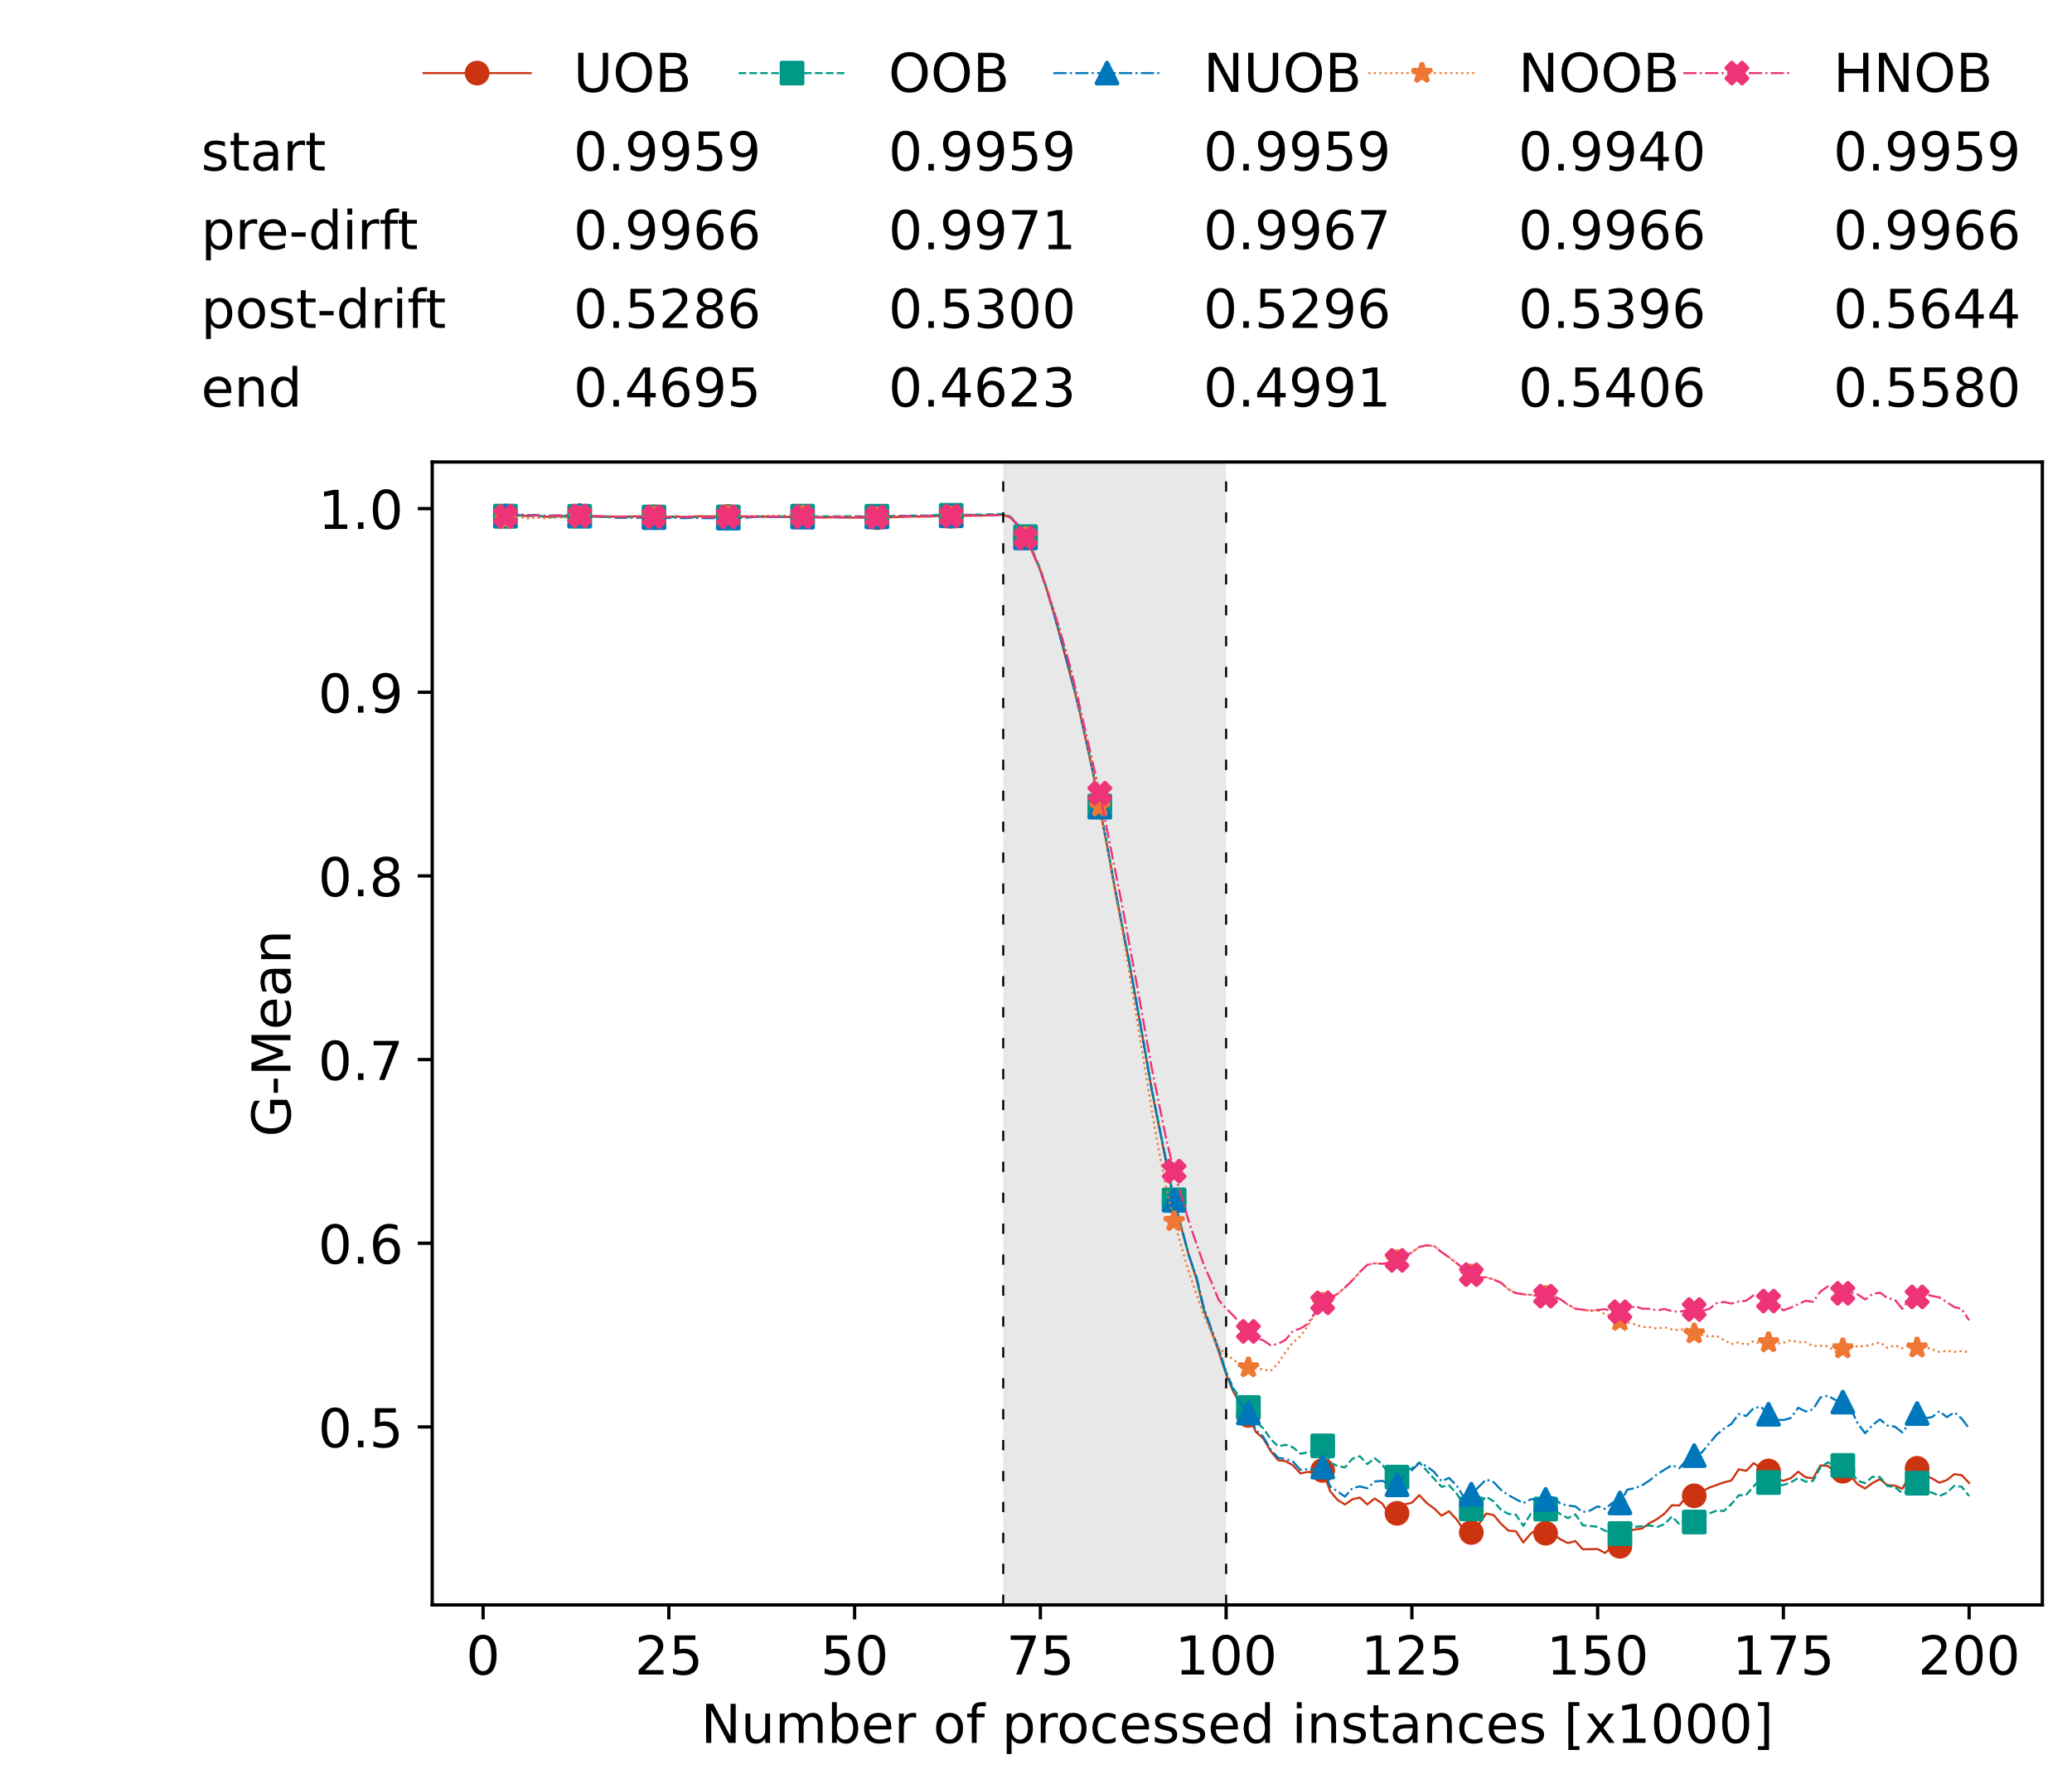 <?xml version="1.0" encoding="utf-8" standalone="no"?>
<!DOCTYPE svg PUBLIC "-//W3C//DTD SVG 1.1//EN"
  "http://www.w3.org/Graphics/SVG/1.1/DTD/svg11.dtd">
<!-- Created with matplotlib (https://matplotlib.org/) -->
<svg height="432.615pt" version="1.1" viewBox="0 0 502.65 432.615" width="502.65pt" xmlns="http://www.w3.org/2000/svg" xmlns:xlink="http://www.w3.org/1999/xlink">
 <defs>
  <style type="text/css">*{stroke-linecap:butt;stroke-linejoin:round;}</style>
 </defs>
 <g id="figure_1">
  <g id="patch_1">
   <path d="M 0 432.615 
L 502.65 432.615 
L 502.65 0 
L 0 0 
z
" style="fill:#ffffff;"/>
  </g>
  <g id="axes_1">
   <g id="patch_2">
    <path d="M 104.85 389.252 
L 495.45 389.252 
L 495.45 112.052 
L 104.85 112.052 
z
" style="fill:#ffffff;"/>
   </g>
   <g id="patch_3">
    <path clip-path="url(#p8980dfea1c)" d="M 297.446 389.252 
L 297.446 112.052 
L 243.372 112.052 
L 243.372 389.252 
z
" style="fill:#d3d3d3;opacity:0.5;"/>
   </g>
   <g id="matplotlib.axis_1">
    <g id="xtick_1">
     <g id="line2d_1">
      <defs>
       <path d="M 0 0 
L 0 3.5 
" id="m05aabdf8bc" style="stroke:#000000;stroke-width:0.8;"/>
      </defs>
      <g>
       <use style="stroke:#000000;stroke-width:0.8;" x="117.197" xlink:href="#m05aabdf8bc" y="389.252"/>
      </g>
     </g>
     <g id="text_1">
      <!-- 0 -->
      <g transform="translate(113.061 406.13)scale(0.13 -0.13)">
       <defs>
        <path d="M 31.781 66.406 
Q 24.172 66.406 20.328 58.906 
Q 16.5 51.422 16.5 36.375 
Q 16.5 21.391 20.328 13.891 
Q 24.172 6.391 31.781 6.391 
Q 39.453 6.391 43.281 13.891 
Q 47.125 21.391 47.125 36.375 
Q 47.125 51.422 43.281 58.906 
Q 39.453 66.406 31.781 66.406 
z
M 31.781 74.219 
Q 44.047 74.219 50.516 64.516 
Q 56.984 54.828 56.984 36.375 
Q 56.984 17.969 50.516 8.266 
Q 44.047 -1.422 31.781 -1.422 
Q 19.531 -1.422 13.062 8.266 
Q 6.594 17.969 6.594 36.375 
Q 6.594 54.828 13.062 64.516 
Q 19.531 74.219 31.781 74.219 
z
" id="DejaVuSans-48"/>
       </defs>
       <use xlink:href="#DejaVuSans-48"/>
      </g>
     </g>
    </g>
    <g id="xtick_2">
     <g id="line2d_2">
      <g>
       <use style="stroke:#000000;stroke-width:0.8;" x="162.259" xlink:href="#m05aabdf8bc" y="389.252"/>
      </g>
     </g>
     <g id="text_2">
      <!-- 25 -->
      <g transform="translate(153.988 406.13)scale(0.13 -0.13)">
       <defs>
        <path d="M 19.188 8.297 
L 53.609 8.297 
L 53.609 0 
L 7.328 0 
L 7.328 8.297 
Q 12.938 14.109 22.625 23.891 
Q 32.328 33.688 34.812 36.531 
Q 39.547 41.844 41.422 45.531 
Q 43.312 49.219 43.312 52.781 
Q 43.312 58.594 39.234 62.25 
Q 35.156 65.922 28.609 65.922 
Q 23.969 65.922 18.812 64.312 
Q 13.672 62.703 7.812 59.422 
L 7.812 69.391 
Q 13.766 71.781 18.938 73 
Q 24.125 74.219 28.422 74.219 
Q 39.75 74.219 46.484 68.547 
Q 53.219 62.891 53.219 53.422 
Q 53.219 48.922 51.531 44.891 
Q 49.859 40.875 45.406 35.406 
Q 44.188 33.984 37.641 27.219 
Q 31.109 20.453 19.188 8.297 
z
" id="DejaVuSans-50"/>
        <path d="M 10.797 72.906 
L 49.516 72.906 
L 49.516 64.594 
L 19.828 64.594 
L 19.828 46.734 
Q 21.969 47.469 24.109 47.828 
Q 26.266 48.188 28.422 48.188 
Q 40.625 48.188 47.75 41.5 
Q 54.891 34.812 54.891 23.391 
Q 54.891 11.625 47.562 5.094 
Q 40.234 -1.422 26.906 -1.422 
Q 22.312 -1.422 17.547 -0.641 
Q 12.797 0.141 7.719 1.703 
L 7.719 11.625 
Q 12.109 9.234 16.797 8.062 
Q 21.484 6.891 26.703 6.891 
Q 35.156 6.891 40.078 11.328 
Q 45.016 15.766 45.016 23.391 
Q 45.016 31 40.078 35.438 
Q 35.156 39.891 26.703 39.891 
Q 22.75 39.891 18.812 39.016 
Q 14.891 38.141 10.797 36.281 
z
" id="DejaVuSans-53"/>
       </defs>
       <use xlink:href="#DejaVuSans-50"/>
       <use x="63.623" xlink:href="#DejaVuSans-53"/>
      </g>
     </g>
    </g>
    <g id="xtick_3">
     <g id="line2d_3">
      <g>
       <use style="stroke:#000000;stroke-width:0.8;" x="207.322" xlink:href="#m05aabdf8bc" y="389.252"/>
      </g>
     </g>
     <g id="text_3">
      <!-- 50 -->
      <g transform="translate(199.05 406.13)scale(0.13 -0.13)">
       <use xlink:href="#DejaVuSans-53"/>
       <use x="63.623" xlink:href="#DejaVuSans-48"/>
      </g>
     </g>
    </g>
    <g id="xtick_4">
     <g id="line2d_4">
      <g>
       <use style="stroke:#000000;stroke-width:0.8;" x="252.384" xlink:href="#m05aabdf8bc" y="389.252"/>
      </g>
     </g>
     <g id="text_4">
      <!-- 75 -->
      <g transform="translate(244.113 406.13)scale(0.13 -0.13)">
       <defs>
        <path d="M 8.203 72.906 
L 55.078 72.906 
L 55.078 68.703 
L 28.609 0 
L 18.312 0 
L 43.219 64.594 
L 8.203 64.594 
z
" id="DejaVuSans-55"/>
       </defs>
       <use xlink:href="#DejaVuSans-55"/>
       <use x="63.623" xlink:href="#DejaVuSans-53"/>
      </g>
     </g>
    </g>
    <g id="xtick_5">
     <g id="line2d_5">
      <g>
       <use style="stroke:#000000;stroke-width:0.8;" x="297.446" xlink:href="#m05aabdf8bc" y="389.252"/>
      </g>
     </g>
     <g id="text_5">
      <!-- 100 -->
      <g transform="translate(285.039 406.13)scale(0.13 -0.13)">
       <defs>
        <path d="M 12.406 8.297 
L 28.516 8.297 
L 28.516 63.922 
L 10.984 60.406 
L 10.984 69.391 
L 28.422 72.906 
L 38.281 72.906 
L 38.281 8.297 
L 54.391 8.297 
L 54.391 0 
L 12.406 0 
z
" id="DejaVuSans-49"/>
       </defs>
       <use xlink:href="#DejaVuSans-49"/>
       <use x="63.623" xlink:href="#DejaVuSans-48"/>
       <use x="127.246" xlink:href="#DejaVuSans-48"/>
      </g>
     </g>
    </g>
    <g id="xtick_6">
     <g id="line2d_6">
      <g>
       <use style="stroke:#000000;stroke-width:0.8;" x="342.509" xlink:href="#m05aabdf8bc" y="389.252"/>
      </g>
     </g>
     <g id="text_6">
      <!-- 125 -->
      <g transform="translate(330.102 406.13)scale(0.13 -0.13)">
       <use xlink:href="#DejaVuSans-49"/>
       <use x="63.623" xlink:href="#DejaVuSans-50"/>
       <use x="127.246" xlink:href="#DejaVuSans-53"/>
      </g>
     </g>
    </g>
    <g id="xtick_7">
     <g id="line2d_7">
      <g>
       <use style="stroke:#000000;stroke-width:0.8;" x="387.571" xlink:href="#m05aabdf8bc" y="389.252"/>
      </g>
     </g>
     <g id="text_7">
      <!-- 150 -->
      <g transform="translate(375.164 406.13)scale(0.13 -0.13)">
       <use xlink:href="#DejaVuSans-49"/>
       <use x="63.623" xlink:href="#DejaVuSans-53"/>
       <use x="127.246" xlink:href="#DejaVuSans-48"/>
      </g>
     </g>
    </g>
    <g id="xtick_8">
     <g id="line2d_8">
      <g>
       <use style="stroke:#000000;stroke-width:0.8;" x="432.633" xlink:href="#m05aabdf8bc" y="389.252"/>
      </g>
     </g>
     <g id="text_8">
      <!-- 175 -->
      <g transform="translate(420.226 406.13)scale(0.13 -0.13)">
       <use xlink:href="#DejaVuSans-49"/>
       <use x="63.623" xlink:href="#DejaVuSans-55"/>
       <use x="127.246" xlink:href="#DejaVuSans-53"/>
      </g>
     </g>
    </g>
    <g id="xtick_9">
     <g id="line2d_9">
      <g>
       <use style="stroke:#000000;stroke-width:0.8;" x="477.695" xlink:href="#m05aabdf8bc" y="389.252"/>
      </g>
     </g>
     <g id="text_9">
      <!-- 200 -->
      <g transform="translate(465.289 406.13)scale(0.13 -0.13)">
       <use xlink:href="#DejaVuSans-50"/>
       <use x="63.623" xlink:href="#DejaVuSans-48"/>
       <use x="127.246" xlink:href="#DejaVuSans-48"/>
      </g>
     </g>
    </g>
    <g id="text_10">
     <!-- Number of processed instances [x1000] -->
     <g transform="translate(170.025 422.711)scale(0.13 -0.13)">
      <defs>
       <path d="M 9.812 72.906 
L 23.094 72.906 
L 55.422 11.922 
L 55.422 72.906 
L 64.984 72.906 
L 64.984 0 
L 51.703 0 
L 19.391 60.984 
L 19.391 0 
L 9.812 0 
z
" id="DejaVuSans-78"/>
       <path d="M 8.5 21.578 
L 8.5 54.688 
L 17.484 54.688 
L 17.484 21.922 
Q 17.484 14.156 20.5 10.266 
Q 23.531 6.391 29.594 6.391 
Q 36.859 6.391 41.078 11.031 
Q 45.312 15.672 45.312 23.688 
L 45.312 54.688 
L 54.297 54.688 
L 54.297 0 
L 45.312 0 
L 45.312 8.406 
Q 42.047 3.422 37.719 1 
Q 33.406 -1.422 27.688 -1.422 
Q 18.266 -1.422 13.375 4.438 
Q 8.5 10.297 8.5 21.578 
z
M 31.109 56 
z
" id="DejaVuSans-117"/>
       <path d="M 52 44.188 
Q 55.375 50.25 60.062 53.125 
Q 64.75 56 71.094 56 
Q 79.641 56 84.281 50.016 
Q 88.922 44.047 88.922 33.016 
L 88.922 0 
L 79.891 0 
L 79.891 32.719 
Q 79.891 40.578 77.094 44.375 
Q 74.312 48.188 68.609 48.188 
Q 61.625 48.188 57.562 43.547 
Q 53.516 38.922 53.516 30.906 
L 53.516 0 
L 44.484 0 
L 44.484 32.719 
Q 44.484 40.625 41.703 44.406 
Q 38.922 48.188 33.109 48.188 
Q 26.219 48.188 22.156 43.531 
Q 18.109 38.875 18.109 30.906 
L 18.109 0 
L 9.078 0 
L 9.078 54.688 
L 18.109 54.688 
L 18.109 46.188 
Q 21.188 51.219 25.484 53.609 
Q 29.781 56 35.688 56 
Q 41.656 56 45.828 52.969 
Q 50 49.953 52 44.188 
z
" id="DejaVuSans-109"/>
       <path d="M 48.688 27.297 
Q 48.688 37.203 44.609 42.844 
Q 40.531 48.484 33.406 48.484 
Q 26.266 48.484 22.188 42.844 
Q 18.109 37.203 18.109 27.297 
Q 18.109 17.391 22.188 11.75 
Q 26.266 6.109 33.406 6.109 
Q 40.531 6.109 44.609 11.75 
Q 48.688 17.391 48.688 27.297 
z
M 18.109 46.391 
Q 20.953 51.266 25.266 53.625 
Q 29.594 56 35.594 56 
Q 45.562 56 51.781 48.094 
Q 58.016 40.188 58.016 27.297 
Q 58.016 14.406 51.781 6.484 
Q 45.562 -1.422 35.594 -1.422 
Q 29.594 -1.422 25.266 0.953 
Q 20.953 3.328 18.109 8.203 
L 18.109 0 
L 9.078 0 
L 9.078 75.984 
L 18.109 75.984 
z
" id="DejaVuSans-98"/>
       <path d="M 56.203 29.594 
L 56.203 25.203 
L 14.891 25.203 
Q 15.484 15.922 20.484 11.062 
Q 25.484 6.203 34.422 6.203 
Q 39.594 6.203 44.453 7.469 
Q 49.312 8.734 54.109 11.281 
L 54.109 2.781 
Q 49.266 0.734 44.188 -0.344 
Q 39.109 -1.422 33.891 -1.422 
Q 20.797 -1.422 13.156 6.188 
Q 5.516 13.812 5.516 26.812 
Q 5.516 40.234 12.766 48.109 
Q 20.016 56 32.328 56 
Q 43.359 56 49.781 48.891 
Q 56.203 41.797 56.203 29.594 
z
M 47.219 32.234 
Q 47.125 39.594 43.094 43.984 
Q 39.062 48.391 32.422 48.391 
Q 24.906 48.391 20.391 44.141 
Q 15.875 39.891 15.188 32.172 
z
" id="DejaVuSans-101"/>
       <path d="M 41.109 46.297 
Q 39.594 47.172 37.812 47.578 
Q 36.031 48 33.891 48 
Q 26.266 48 22.188 43.047 
Q 18.109 38.094 18.109 28.812 
L 18.109 0 
L 9.078 0 
L 9.078 54.688 
L 18.109 54.688 
L 18.109 46.188 
Q 20.953 51.172 25.484 53.578 
Q 30.031 56 36.531 56 
Q 37.453 56 38.578 55.875 
Q 39.703 55.766 41.062 55.516 
z
" id="DejaVuSans-114"/>
       <path id="DejaVuSans-32"/>
       <path d="M 30.609 48.391 
Q 23.391 48.391 19.188 42.75 
Q 14.984 37.109 14.984 27.297 
Q 14.984 17.484 19.156 11.844 
Q 23.344 6.203 30.609 6.203 
Q 37.797 6.203 41.984 11.859 
Q 46.188 17.531 46.188 27.297 
Q 46.188 37.016 41.984 42.703 
Q 37.797 48.391 30.609 48.391 
z
M 30.609 56 
Q 42.328 56 49.016 48.375 
Q 55.719 40.766 55.719 27.297 
Q 55.719 13.875 49.016 6.219 
Q 42.328 -1.422 30.609 -1.422 
Q 18.844 -1.422 12.172 6.219 
Q 5.516 13.875 5.516 27.297 
Q 5.516 40.766 12.172 48.375 
Q 18.844 56 30.609 56 
z
" id="DejaVuSans-111"/>
       <path d="M 37.109 75.984 
L 37.109 68.5 
L 28.516 68.5 
Q 23.688 68.5 21.797 66.547 
Q 19.922 64.594 19.922 59.516 
L 19.922 54.688 
L 34.719 54.688 
L 34.719 47.703 
L 19.922 47.703 
L 19.922 0 
L 10.891 0 
L 10.891 47.703 
L 2.297 47.703 
L 2.297 54.688 
L 10.891 54.688 
L 10.891 58.5 
Q 10.891 67.625 15.141 71.797 
Q 19.391 75.984 28.609 75.984 
z
" id="DejaVuSans-102"/>
       <path d="M 18.109 8.203 
L 18.109 -20.797 
L 9.078 -20.797 
L 9.078 54.688 
L 18.109 54.688 
L 18.109 46.391 
Q 20.953 51.266 25.266 53.625 
Q 29.594 56 35.594 56 
Q 45.562 56 51.781 48.094 
Q 58.016 40.188 58.016 27.297 
Q 58.016 14.406 51.781 6.484 
Q 45.562 -1.422 35.594 -1.422 
Q 29.594 -1.422 25.266 0.953 
Q 20.953 3.328 18.109 8.203 
z
M 48.688 27.297 
Q 48.688 37.203 44.609 42.844 
Q 40.531 48.484 33.406 48.484 
Q 26.266 48.484 22.188 42.844 
Q 18.109 37.203 18.109 27.297 
Q 18.109 17.391 22.188 11.75 
Q 26.266 6.109 33.406 6.109 
Q 40.531 6.109 44.609 11.75 
Q 48.688 17.391 48.688 27.297 
z
" id="DejaVuSans-112"/>
       <path d="M 48.781 52.594 
L 48.781 44.188 
Q 44.969 46.297 41.141 47.344 
Q 37.312 48.391 33.406 48.391 
Q 24.656 48.391 19.812 42.844 
Q 14.984 37.312 14.984 27.297 
Q 14.984 17.281 19.812 11.734 
Q 24.656 6.203 33.406 6.203 
Q 37.312 6.203 41.141 7.25 
Q 44.969 8.297 48.781 10.406 
L 48.781 2.094 
Q 45.016 0.344 40.984 -0.531 
Q 36.969 -1.422 32.422 -1.422 
Q 20.062 -1.422 12.781 6.344 
Q 5.516 14.109 5.516 27.297 
Q 5.516 40.672 12.859 48.328 
Q 20.219 56 33.016 56 
Q 37.156 56 41.109 55.141 
Q 45.062 54.297 48.781 52.594 
z
" id="DejaVuSans-99"/>
       <path d="M 44.281 53.078 
L 44.281 44.578 
Q 40.484 46.531 36.375 47.5 
Q 32.281 48.484 27.875 48.484 
Q 21.188 48.484 17.844 46.438 
Q 14.5 44.391 14.5 40.281 
Q 14.5 37.156 16.891 35.375 
Q 19.281 33.594 26.516 31.984 
L 29.594 31.297 
Q 39.156 29.25 43.188 25.516 
Q 47.219 21.781 47.219 15.094 
Q 47.219 7.469 41.188 3.016 
Q 35.156 -1.422 24.609 -1.422 
Q 20.219 -1.422 15.453 -0.562 
Q 10.688 0.297 5.422 2 
L 5.422 11.281 
Q 10.406 8.688 15.234 7.391 
Q 20.062 6.109 24.812 6.109 
Q 31.156 6.109 34.562 8.281 
Q 37.984 10.453 37.984 14.406 
Q 37.984 18.062 35.516 20.016 
Q 33.062 21.969 24.703 23.781 
L 21.578 24.516 
Q 13.234 26.266 9.516 29.906 
Q 5.812 33.547 5.812 39.891 
Q 5.812 47.609 11.281 51.797 
Q 16.75 56 26.812 56 
Q 31.781 56 36.172 55.266 
Q 40.578 54.547 44.281 53.078 
z
" id="DejaVuSans-115"/>
       <path d="M 45.406 46.391 
L 45.406 75.984 
L 54.391 75.984 
L 54.391 0 
L 45.406 0 
L 45.406 8.203 
Q 42.578 3.328 38.25 0.953 
Q 33.938 -1.422 27.875 -1.422 
Q 17.969 -1.422 11.734 6.484 
Q 5.516 14.406 5.516 27.297 
Q 5.516 40.188 11.734 48.094 
Q 17.969 56 27.875 56 
Q 33.938 56 38.25 53.625 
Q 42.578 51.266 45.406 46.391 
z
M 14.797 27.297 
Q 14.797 17.391 18.875 11.75 
Q 22.953 6.109 30.078 6.109 
Q 37.203 6.109 41.297 11.75 
Q 45.406 17.391 45.406 27.297 
Q 45.406 37.203 41.297 42.844 
Q 37.203 48.484 30.078 48.484 
Q 22.953 48.484 18.875 42.844 
Q 14.797 37.203 14.797 27.297 
z
" id="DejaVuSans-100"/>
       <path d="M 9.422 54.688 
L 18.406 54.688 
L 18.406 0 
L 9.422 0 
z
M 9.422 75.984 
L 18.406 75.984 
L 18.406 64.594 
L 9.422 64.594 
z
" id="DejaVuSans-105"/>
       <path d="M 54.891 33.016 
L 54.891 0 
L 45.906 0 
L 45.906 32.719 
Q 45.906 40.484 42.875 44.328 
Q 39.844 48.188 33.797 48.188 
Q 26.516 48.188 22.312 43.547 
Q 18.109 38.922 18.109 30.906 
L 18.109 0 
L 9.078 0 
L 9.078 54.688 
L 18.109 54.688 
L 18.109 46.188 
Q 21.344 51.125 25.703 53.562 
Q 30.078 56 35.797 56 
Q 45.219 56 50.047 50.172 
Q 54.891 44.344 54.891 33.016 
z
" id="DejaVuSans-110"/>
       <path d="M 18.312 70.219 
L 18.312 54.688 
L 36.812 54.688 
L 36.812 47.703 
L 18.312 47.703 
L 18.312 18.016 
Q 18.312 11.328 20.141 9.422 
Q 21.969 7.516 27.594 7.516 
L 36.812 7.516 
L 36.812 0 
L 27.594 0 
Q 17.188 0 13.234 3.875 
Q 9.281 7.766 9.281 18.016 
L 9.281 47.703 
L 2.688 47.703 
L 2.688 54.688 
L 9.281 54.688 
L 9.281 70.219 
z
" id="DejaVuSans-116"/>
       <path d="M 34.281 27.484 
Q 23.391 27.484 19.188 25 
Q 14.984 22.516 14.984 16.5 
Q 14.984 11.719 18.141 8.906 
Q 21.297 6.109 26.703 6.109 
Q 34.188 6.109 38.703 11.406 
Q 43.219 16.703 43.219 25.484 
L 43.219 27.484 
z
M 52.203 31.203 
L 52.203 0 
L 43.219 0 
L 43.219 8.297 
Q 40.141 3.328 35.547 0.953 
Q 30.953 -1.422 24.312 -1.422 
Q 15.922 -1.422 10.953 3.297 
Q 6 8.016 6 15.922 
Q 6 25.141 12.172 29.828 
Q 18.359 34.516 30.609 34.516 
L 43.219 34.516 
L 43.219 35.406 
Q 43.219 41.609 39.141 45 
Q 35.062 48.391 27.688 48.391 
Q 23 48.391 18.547 47.266 
Q 14.109 46.141 10.016 43.891 
L 10.016 52.203 
Q 14.938 54.109 19.578 55.047 
Q 24.219 56 28.609 56 
Q 40.484 56 46.344 49.844 
Q 52.203 43.703 52.203 31.203 
z
" id="DejaVuSans-97"/>
       <path d="M 8.594 75.984 
L 29.297 75.984 
L 29.297 69 
L 17.578 69 
L 17.578 -6.203 
L 29.297 -6.203 
L 29.297 -13.188 
L 8.594 -13.188 
z
" id="DejaVuSans-91"/>
       <path d="M 54.891 54.688 
L 35.109 28.078 
L 55.906 0 
L 45.312 0 
L 29.391 21.484 
L 13.484 0 
L 2.875 0 
L 24.125 28.609 
L 4.688 54.688 
L 15.281 54.688 
L 29.781 35.203 
L 44.281 54.688 
z
" id="DejaVuSans-120"/>
       <path d="M 30.422 75.984 
L 30.422 -13.188 
L 9.719 -13.188 
L 9.719 -6.203 
L 21.391 -6.203 
L 21.391 69 
L 9.719 69 
L 9.719 75.984 
z
" id="DejaVuSans-93"/>
      </defs>
      <use xlink:href="#DejaVuSans-78"/>
      <use x="74.805" xlink:href="#DejaVuSans-117"/>
      <use x="138.184" xlink:href="#DejaVuSans-109"/>
      <use x="235.596" xlink:href="#DejaVuSans-98"/>
      <use x="299.072" xlink:href="#DejaVuSans-101"/>
      <use x="360.596" xlink:href="#DejaVuSans-114"/>
      <use x="401.709" xlink:href="#DejaVuSans-32"/>
      <use x="433.496" xlink:href="#DejaVuSans-111"/>
      <use x="494.678" xlink:href="#DejaVuSans-102"/>
      <use x="529.883" xlink:href="#DejaVuSans-32"/>
      <use x="561.67" xlink:href="#DejaVuSans-112"/>
      <use x="625.146" xlink:href="#DejaVuSans-114"/>
      <use x="664.01" xlink:href="#DejaVuSans-111"/>
      <use x="725.191" xlink:href="#DejaVuSans-99"/>
      <use x="780.172" xlink:href="#DejaVuSans-101"/>
      <use x="841.695" xlink:href="#DejaVuSans-115"/>
      <use x="893.795" xlink:href="#DejaVuSans-115"/>
      <use x="945.895" xlink:href="#DejaVuSans-101"/>
      <use x="1007.418" xlink:href="#DejaVuSans-100"/>
      <use x="1070.895" xlink:href="#DejaVuSans-32"/>
      <use x="1102.682" xlink:href="#DejaVuSans-105"/>
      <use x="1130.465" xlink:href="#DejaVuSans-110"/>
      <use x="1193.844" xlink:href="#DejaVuSans-115"/>
      <use x="1245.943" xlink:href="#DejaVuSans-116"/>
      <use x="1285.152" xlink:href="#DejaVuSans-97"/>
      <use x="1346.432" xlink:href="#DejaVuSans-110"/>
      <use x="1409.811" xlink:href="#DejaVuSans-99"/>
      <use x="1464.791" xlink:href="#DejaVuSans-101"/>
      <use x="1526.314" xlink:href="#DejaVuSans-115"/>
      <use x="1578.414" xlink:href="#DejaVuSans-32"/>
      <use x="1610.201" xlink:href="#DejaVuSans-91"/>
      <use x="1649.215" xlink:href="#DejaVuSans-120"/>
      <use x="1708.395" xlink:href="#DejaVuSans-49"/>
      <use x="1772.018" xlink:href="#DejaVuSans-48"/>
      <use x="1835.641" xlink:href="#DejaVuSans-48"/>
      <use x="1899.264" xlink:href="#DejaVuSans-48"/>
      <use x="1962.887" xlink:href="#DejaVuSans-93"/>
     </g>
    </g>
   </g>
   <g id="matplotlib.axis_2">
    <g id="ytick_1">
     <g id="line2d_10">
      <defs>
       <path d="M 0 0 
L -3.5 0 
" id="m3461f1e09c" style="stroke:#000000;stroke-width:0.8;"/>
      </defs>
      <g>
       <use style="stroke:#000000;stroke-width:0.8;" x="104.85" xlink:href="#m3461f1e09c" y="346.07"/>
      </g>
     </g>
     <g id="text_11">
      <!-- 0.5 -->
      <g transform="translate(77.176 351.009)scale(0.13 -0.13)">
       <defs>
        <path d="M 10.688 12.406 
L 21 12.406 
L 21 0 
L 10.688 0 
z
" id="DejaVuSans-46"/>
       </defs>
       <use xlink:href="#DejaVuSans-48"/>
       <use x="63.623" xlink:href="#DejaVuSans-46"/>
       <use x="95.41" xlink:href="#DejaVuSans-53"/>
      </g>
     </g>
    </g>
    <g id="ytick_2">
     <g id="line2d_11">
      <g>
       <use style="stroke:#000000;stroke-width:0.8;" x="104.85" xlink:href="#m3461f1e09c" y="301.527"/>
      </g>
     </g>
     <g id="text_12">
      <!-- 0.6 -->
      <g transform="translate(77.176 306.466)scale(0.13 -0.13)">
       <defs>
        <path d="M 33.016 40.375 
Q 26.375 40.375 22.484 35.828 
Q 18.609 31.297 18.609 23.391 
Q 18.609 15.531 22.484 10.953 
Q 26.375 6.391 33.016 6.391 
Q 39.656 6.391 43.531 10.953 
Q 47.406 15.531 47.406 23.391 
Q 47.406 31.297 43.531 35.828 
Q 39.656 40.375 33.016 40.375 
z
M 52.594 71.297 
L 52.594 62.312 
Q 48.875 64.062 45.094 64.984 
Q 41.312 65.922 37.594 65.922 
Q 27.828 65.922 22.672 59.328 
Q 17.531 52.734 16.797 39.406 
Q 19.672 43.656 24.016 45.922 
Q 28.375 48.188 33.594 48.188 
Q 44.578 48.188 50.953 41.516 
Q 57.328 34.859 57.328 23.391 
Q 57.328 12.156 50.688 5.359 
Q 44.047 -1.422 33.016 -1.422 
Q 20.359 -1.422 13.672 8.266 
Q 6.984 17.969 6.984 36.375 
Q 6.984 53.656 15.188 63.938 
Q 23.391 74.219 37.203 74.219 
Q 40.922 74.219 44.703 73.484 
Q 48.484 72.75 52.594 71.297 
z
" id="DejaVuSans-54"/>
       </defs>
       <use xlink:href="#DejaVuSans-48"/>
       <use x="63.623" xlink:href="#DejaVuSans-46"/>
       <use x="95.41" xlink:href="#DejaVuSans-54"/>
      </g>
     </g>
    </g>
    <g id="ytick_3">
     <g id="line2d_12">
      <g>
       <use style="stroke:#000000;stroke-width:0.8;" x="104.85" xlink:href="#m3461f1e09c" y="256.984"/>
      </g>
     </g>
     <g id="text_13">
      <!-- 0.7 -->
      <g transform="translate(77.176 261.923)scale(0.13 -0.13)">
       <use xlink:href="#DejaVuSans-48"/>
       <use x="63.623" xlink:href="#DejaVuSans-46"/>
       <use x="95.41" xlink:href="#DejaVuSans-55"/>
      </g>
     </g>
    </g>
    <g id="ytick_4">
     <g id="line2d_13">
      <g>
       <use style="stroke:#000000;stroke-width:0.8;" x="104.85" xlink:href="#m3461f1e09c" y="212.441"/>
      </g>
     </g>
     <g id="text_14">
      <!-- 0.8 -->
      <g transform="translate(77.176 217.38)scale(0.13 -0.13)">
       <defs>
        <path d="M 31.781 34.625 
Q 24.75 34.625 20.719 30.859 
Q 16.703 27.094 16.703 20.516 
Q 16.703 13.922 20.719 10.156 
Q 24.75 6.391 31.781 6.391 
Q 38.812 6.391 42.859 10.172 
Q 46.922 13.969 46.922 20.516 
Q 46.922 27.094 42.891 30.859 
Q 38.875 34.625 31.781 34.625 
z
M 21.922 38.812 
Q 15.578 40.375 12.031 44.719 
Q 8.5 49.078 8.5 55.328 
Q 8.5 64.062 14.719 69.141 
Q 20.953 74.219 31.781 74.219 
Q 42.672 74.219 48.875 69.141 
Q 55.078 64.062 55.078 55.328 
Q 55.078 49.078 51.531 44.719 
Q 48 40.375 41.703 38.812 
Q 48.828 37.156 52.797 32.312 
Q 56.781 27.484 56.781 20.516 
Q 56.781 9.906 50.312 4.234 
Q 43.844 -1.422 31.781 -1.422 
Q 19.734 -1.422 13.25 4.234 
Q 6.781 9.906 6.781 20.516 
Q 6.781 27.484 10.781 32.312 
Q 14.797 37.156 21.922 38.812 
z
M 18.312 54.391 
Q 18.312 48.734 21.844 45.562 
Q 25.391 42.391 31.781 42.391 
Q 38.141 42.391 41.719 45.562 
Q 45.312 48.734 45.312 54.391 
Q 45.312 60.062 41.719 63.234 
Q 38.141 66.406 31.781 66.406 
Q 25.391 66.406 21.844 63.234 
Q 18.312 60.062 18.312 54.391 
z
" id="DejaVuSans-56"/>
       </defs>
       <use xlink:href="#DejaVuSans-48"/>
       <use x="63.623" xlink:href="#DejaVuSans-46"/>
       <use x="95.41" xlink:href="#DejaVuSans-56"/>
      </g>
     </g>
    </g>
    <g id="ytick_5">
     <g id="line2d_14">
      <g>
       <use style="stroke:#000000;stroke-width:0.8;" x="104.85" xlink:href="#m3461f1e09c" y="167.898"/>
      </g>
     </g>
     <g id="text_15">
      <!-- 0.9 -->
      <g transform="translate(77.176 172.837)scale(0.13 -0.13)">
       <defs>
        <path d="M 10.984 1.516 
L 10.984 10.5 
Q 14.703 8.734 18.5 7.812 
Q 22.312 6.891 25.984 6.891 
Q 35.75 6.891 40.891 13.453 
Q 46.047 20.016 46.781 33.406 
Q 43.953 29.203 39.594 26.953 
Q 35.25 24.703 29.984 24.703 
Q 19.047 24.703 12.672 31.312 
Q 6.297 37.938 6.297 49.422 
Q 6.297 60.641 12.938 67.422 
Q 19.578 74.219 30.609 74.219 
Q 43.266 74.219 49.922 64.516 
Q 56.594 54.828 56.594 36.375 
Q 56.594 19.141 48.406 8.859 
Q 40.234 -1.422 26.422 -1.422 
Q 22.703 -1.422 18.891 -0.688 
Q 15.094 0.047 10.984 1.516 
z
M 30.609 32.422 
Q 37.25 32.422 41.125 36.953 
Q 45.016 41.5 45.016 49.422 
Q 45.016 57.281 41.125 61.844 
Q 37.25 66.406 30.609 66.406 
Q 23.969 66.406 20.094 61.844 
Q 16.219 57.281 16.219 49.422 
Q 16.219 41.5 20.094 36.953 
Q 23.969 32.422 30.609 32.422 
z
" id="DejaVuSans-57"/>
       </defs>
       <use xlink:href="#DejaVuSans-48"/>
       <use x="63.623" xlink:href="#DejaVuSans-46"/>
       <use x="95.41" xlink:href="#DejaVuSans-57"/>
      </g>
     </g>
    </g>
    <g id="ytick_6">
     <g id="line2d_15">
      <g>
       <use style="stroke:#000000;stroke-width:0.8;" x="104.85" xlink:href="#m3461f1e09c" y="123.355"/>
      </g>
     </g>
     <g id="text_16">
      <!-- 1.0 -->
      <g transform="translate(77.176 128.294)scale(0.13 -0.13)">
       <use xlink:href="#DejaVuSans-49"/>
       <use x="63.623" xlink:href="#DejaVuSans-46"/>
       <use x="95.41" xlink:href="#DejaVuSans-48"/>
      </g>
     </g>
    </g>
    <g id="text_17">
     <!-- G-Mean -->
     <g transform="translate(70.472 275.744)rotate(-90)scale(0.13 -0.13)">
      <defs>
       <path d="M 59.516 10.406 
L 59.516 29.984 
L 43.406 29.984 
L 43.406 38.094 
L 69.281 38.094 
L 69.281 6.781 
Q 63.578 2.734 56.688 0.656 
Q 49.812 -1.422 42 -1.422 
Q 24.906 -1.422 15.25 8.562 
Q 5.609 18.562 5.609 36.375 
Q 5.609 54.25 15.25 64.234 
Q 24.906 74.219 42 74.219 
Q 49.125 74.219 55.547 72.453 
Q 61.969 70.703 67.391 67.281 
L 67.391 56.781 
Q 61.922 61.422 55.766 63.766 
Q 49.609 66.109 42.828 66.109 
Q 29.438 66.109 22.719 58.641 
Q 16.016 51.172 16.016 36.375 
Q 16.016 21.625 22.719 14.156 
Q 29.438 6.688 42.828 6.688 
Q 48.047 6.688 52.141 7.594 
Q 56.25 8.5 59.516 10.406 
z
" id="DejaVuSans-71"/>
       <path d="M 4.891 31.391 
L 31.203 31.391 
L 31.203 23.391 
L 4.891 23.391 
z
" id="DejaVuSans-45"/>
       <path d="M 9.812 72.906 
L 24.516 72.906 
L 43.109 23.297 
L 61.812 72.906 
L 76.516 72.906 
L 76.516 0 
L 66.891 0 
L 66.891 64.016 
L 48.094 14.016 
L 38.188 14.016 
L 19.391 64.016 
L 19.391 0 
L 9.812 0 
z
" id="DejaVuSans-77"/>
      </defs>
      <use xlink:href="#DejaVuSans-71"/>
      <use x="77.49" xlink:href="#DejaVuSans-45"/>
      <use x="113.574" xlink:href="#DejaVuSans-77"/>
      <use x="199.854" xlink:href="#DejaVuSans-101"/>
      <use x="261.377" xlink:href="#DejaVuSans-97"/>
      <use x="322.656" xlink:href="#DejaVuSans-110"/>
     </g>
    </g>
   </g>
   <g id="line2d_16"/>
   <g id="line2d_17"/>
   <g id="line2d_18"/>
   <g id="line2d_19"/>
   <g id="line2d_20"/>
   <g id="line2d_21">
    <path clip-path="url(#p8980dfea1c)" d="M 122.605 125.173 
L 124.407 124.709 
L 126.21 125.002 
L 128.012 125.166 
L 129.815 124.975 
L 131.617 125.292 
L 133.419 125.332 
L 137.024 125.134 
L 140.629 125.128 
L 149.642 125.293 
L 155.049 125.221 
L 160.457 125.371 
L 164.062 125.256 
L 165.864 125.37 
L 169.469 125.216 
L 187.494 125.31 
L 191.099 125.402 
L 194.704 125.267 
L 200.112 125.512 
L 201.914 125.422 
L 205.519 125.532 
L 212.729 125.555 
L 221.742 125.269 
L 225.347 125.291 
L 227.149 125.179 
L 230.754 125.225 
L 236.162 125.05 
L 237.964 125.05 
L 241.569 124.896 
L 243.372 124.851 
L 245.174 125.475 
L 246.976 127.404 
L 248.779 130.406 
L 250.581 134.033 
L 252.384 138.323 
L 254.186 143.797 
L 255.989 149.927 
L 261.396 170.376 
L 265.001 186.724 
L 268.606 205.304 
L 270.409 215.313 
L 274.014 233.883 
L 277.619 254.025 
L 279.421 264.476 
L 283.026 282.578 
L 284.829 291.328 
L 288.434 304.623 
L 290.236 310.139 
L 292.039 317.7 
L 295.644 327.777 
L 297.446 333.323 
L 299.249 337.644 
L 301.051 340.836 
L 302.854 343.282 
L 304.656 347.284 
L 306.459 348.862 
L 308.261 351.94 
L 310.064 354.161 
L 311.866 354.377 
L 313.669 355.392 
L 315.471 357.36 
L 317.274 356.982 
L 319.076 357.135 
L 320.879 356.623 
L 322.681 361.671 
L 324.484 363.785 
L 326.286 364.899 
L 328.089 363.617 
L 329.891 363.227 
L 331.694 364.861 
L 333.496 363.438 
L 335.299 364.639 
L 337.101 367.391 
L 338.904 367.029 
L 340.706 364.883 
L 342.509 364.465 
L 344.311 362.626 
L 346.114 364.543 
L 347.916 365.854 
L 349.719 367.61 
L 351.521 366.526 
L 353.324 368.464 
L 355.126 371.145 
L 356.928 371.682 
L 358.731 369.715 
L 360.533 367.09 
L 362.336 367.448 
L 364.138 369.587 
L 365.941 371.234 
L 367.743 371.395 
L 369.546 374.108 
L 371.348 371.948 
L 373.151 370.795 
L 374.953 371.862 
L 376.756 372.117 
L 378.558 373.344 
L 380.361 374.261 
L 382.163 373.752 
L 383.966 375.756 
L 387.571 375.696 
L 389.373 376.652 
L 391.176 375.068 
L 392.978 375.037 
L 394.781 371.256 
L 398.386 370.693 
L 400.188 369.398 
L 401.991 368.437 
L 403.793 367.102 
L 405.596 365.072 
L 407.398 365.126 
L 409.201 362.878 
L 411.003 362.782 
L 414.608 360.812 
L 418.213 359.53 
L 420.016 359.068 
L 421.818 356.336 
L 423.621 356.737 
L 425.423 354.857 
L 427.226 356.054 
L 429.028 356.759 
L 430.831 358.61 
L 432.633 359.146 
L 434.436 358.507 
L 436.238 356.946 
L 438.041 358.309 
L 439.843 358.537 
L 441.646 355.403 
L 443.448 355.555 
L 445.251 357.049 
L 447.053 356.826 
L 448.856 357.933 
L 450.658 359.998 
L 452.461 361.013 
L 454.263 359.678 
L 456.066 358.744 
L 457.868 360.218 
L 459.671 360.31 
L 461.473 361.086 
L 463.276 357.9 
L 465.078 356.122 
L 466.881 357.705 
L 468.683 358.567 
L 470.485 359.609 
L 472.288 358.975 
L 474.09 357.532 
L 475.893 357.793 
L 477.695 359.671 
L 477.695 359.671 
" style="fill:none;stroke:#cc3311;stroke-linecap:square;stroke-width:0.5;"/>
    <defs>
     <path d="M 0 2.5 
C 0.663 2.5 1.299 2.237 1.768 1.768 
C 2.237 1.299 2.5 0.663 2.5 0 
C 2.5 -0.663 2.237 -1.299 1.768 -1.768 
C 1.299 -2.237 0.663 -2.5 0 -2.5 
C -0.663 -2.5 -1.299 -2.237 -1.768 -1.768 
C -2.237 -1.299 -2.5 -0.663 -2.5 0 
C -2.5 0.663 -2.237 1.299 -1.768 1.768 
C -1.299 2.237 -0.663 2.5 0 2.5 
z
" id="mb9f94e3188" style="stroke:#cc3311;"/>
    </defs>
    <g clip-path="url(#p8980dfea1c)">
     <use style="fill:#cc3311;stroke:#cc3311;" x="122.605" xlink:href="#mb9f94e3188" y="125.173"/>
     <use style="fill:#cc3311;stroke:#cc3311;" x="140.629" xlink:href="#mb9f94e3188" y="125.128"/>
     <use style="fill:#cc3311;stroke:#cc3311;" x="158.654" xlink:href="#mb9f94e3188" y="125.349"/>
     <use style="fill:#cc3311;stroke:#cc3311;" x="176.679" xlink:href="#mb9f94e3188" y="125.267"/>
     <use style="fill:#cc3311;stroke:#cc3311;" x="194.704" xlink:href="#mb9f94e3188" y="125.267"/>
     <use style="fill:#cc3311;stroke:#cc3311;" x="212.729" xlink:href="#mb9f94e3188" y="125.555"/>
     <use style="fill:#cc3311;stroke:#cc3311;" x="230.754" xlink:href="#mb9f94e3188" y="125.225"/>
     <use style="fill:#cc3311;stroke:#cc3311;" x="248.779" xlink:href="#mb9f94e3188" y="130.406"/>
     <use style="fill:#cc3311;stroke:#cc3311;" x="266.804" xlink:href="#mb9f94e3188" y="195.759"/>
     <use style="fill:#cc3311;stroke:#cc3311;" x="284.829" xlink:href="#mb9f94e3188" y="291.328"/>
     <use style="fill:#cc3311;stroke:#cc3311;" x="302.854" xlink:href="#mb9f94e3188" y="343.282"/>
     <use style="fill:#cc3311;stroke:#cc3311;" x="320.879" xlink:href="#mb9f94e3188" y="356.623"/>
     <use style="fill:#cc3311;stroke:#cc3311;" x="338.904" xlink:href="#mb9f94e3188" y="367.029"/>
     <use style="fill:#cc3311;stroke:#cc3311;" x="356.928" xlink:href="#mb9f94e3188" y="371.682"/>
     <use style="fill:#cc3311;stroke:#cc3311;" x="374.953" xlink:href="#mb9f94e3188" y="371.862"/>
     <use style="fill:#cc3311;stroke:#cc3311;" x="392.978" xlink:href="#mb9f94e3188" y="375.037"/>
     <use style="fill:#cc3311;stroke:#cc3311;" x="411.003" xlink:href="#mb9f94e3188" y="362.782"/>
     <use style="fill:#cc3311;stroke:#cc3311;" x="429.028" xlink:href="#mb9f94e3188" y="356.759"/>
     <use style="fill:#cc3311;stroke:#cc3311;" x="447.053" xlink:href="#mb9f94e3188" y="356.826"/>
     <use style="fill:#cc3311;stroke:#cc3311;" x="465.078" xlink:href="#mb9f94e3188" y="356.122"/>
    </g>
   </g>
   <g id="line2d_22"/>
   <g id="line2d_23"/>
   <g id="line2d_24"/>
   <g id="line2d_25"/>
   <g id="line2d_26">
    <path clip-path="url(#p8980dfea1c)" d="M 122.605 125.173 
L 124.407 125.169 
L 126.21 125.012 
L 128.012 125.173 
L 129.815 125.073 
L 133.419 125.342 
L 142.432 125.243 
L 149.642 125.407 
L 155.049 125.39 
L 174.877 125.426 
L 183.889 125.275 
L 212.729 125.201 
L 223.544 125.023 
L 225.347 125.026 
L 227.149 124.913 
L 230.754 124.981 
L 236.162 124.806 
L 237.964 124.828 
L 241.569 124.674 
L 243.372 124.652 
L 245.174 125.321 
L 246.976 127.25 
L 248.779 130.162 
L 250.581 133.806 
L 252.384 138.023 
L 254.186 143.503 
L 255.989 149.655 
L 259.594 162.699 
L 261.396 170.04 
L 265.001 186.377 
L 268.606 205.047 
L 270.409 215.111 
L 274.014 233.673 
L 277.619 253.828 
L 279.421 264.181 
L 283.026 282.161 
L 284.829 291.018 
L 288.434 304.466 
L 290.236 309.997 
L 292.039 317.558 
L 293.841 322.566 
L 295.644 327.131 
L 297.446 332.711 
L 299.249 336.788 
L 301.051 339.368 
L 302.854 341.373 
L 304.656 344.884 
L 306.459 346.406 
L 308.261 349.03 
L 310.064 350.797 
L 311.866 350.41 
L 313.669 351.011 
L 315.471 352.568 
L 317.274 352.275 
L 319.076 351.761 
L 320.879 350.676 
L 322.681 354.694 
L 324.484 355.572 
L 326.286 355.888 
L 328.089 353.794 
L 329.891 353.184 
L 331.694 355.091 
L 333.496 353.668 
L 335.299 355.107 
L 337.101 357.835 
L 338.904 358.26 
L 340.706 356.591 
L 342.509 356.141 
L 344.311 354.707 
L 347.916 358.67 
L 349.719 360.602 
L 351.521 360.243 
L 353.324 362.177 
L 355.126 364.881 
L 356.928 365.963 
L 358.731 364.755 
L 360.533 362.986 
L 362.336 364.131 
L 364.138 366.196 
L 365.941 367.168 
L 367.743 367.364 
L 369.546 370.078 
L 371.348 367.137 
L 373.151 366.336 
L 374.953 365.997 
L 376.756 366.01 
L 378.558 367.242 
L 380.361 368.199 
L 382.163 367.28 
L 383.966 369.923 
L 387.571 370.291 
L 389.373 371.26 
L 391.176 371.765 
L 392.978 371.952 
L 394.781 369.117 
L 396.583 370.312 
L 400.188 369.993 
L 401.991 370.36 
L 403.793 369.662 
L 405.596 367.807 
L 407.398 369.672 
L 409.201 368.1 
L 411.003 369.144 
L 414.608 367.095 
L 416.411 366.386 
L 418.213 366.461 
L 420.016 364.794 
L 421.818 362.665 
L 423.621 362.569 
L 425.423 360.469 
L 427.226 358.644 
L 430.831 360.453 
L 432.633 360.141 
L 434.436 359.528 
L 436.238 358.463 
L 438.041 359.347 
L 439.843 359.166 
L 441.646 355.814 
L 443.448 354.677 
L 445.251 355.736 
L 447.053 355.422 
L 448.856 356.774 
L 450.658 359.157 
L 452.461 359.699 
L 454.263 358.164 
L 456.066 358.246 
L 457.868 360.405 
L 459.671 360.665 
L 461.473 362.138 
L 463.276 361.805 
L 465.078 359.723 
L 466.881 361.563 
L 468.683 361.996 
L 470.485 362.821 
L 472.288 362.057 
L 474.09 360.363 
L 475.893 360.592 
L 477.695 362.846 
L 477.695 362.846 
" style="fill:none;stroke:#009988;stroke-dasharray:1.85,0.8;stroke-dashoffset:0;stroke-width:0.5;"/>
    <defs>
     <path d="M -2.5 2.5 
L 2.5 2.5 
L 2.5 -2.5 
L -2.5 -2.5 
z
" id="m4684d41d0c" style="stroke:#009988;stroke-linejoin:miter;"/>
    </defs>
    <g clip-path="url(#p8980dfea1c)">
     <use style="fill:#009988;stroke:#009988;stroke-linejoin:miter;" x="122.605" xlink:href="#m4684d41d0c" y="125.173"/>
     <use style="fill:#009988;stroke:#009988;stroke-linejoin:miter;" x="140.629" xlink:href="#m4684d41d0c" y="125.214"/>
     <use style="fill:#009988;stroke:#009988;stroke-linejoin:miter;" x="158.654" xlink:href="#m4684d41d0c" y="125.399"/>
     <use style="fill:#009988;stroke:#009988;stroke-linejoin:miter;" x="176.679" xlink:href="#m4684d41d0c" y="125.382"/>
     <use style="fill:#009988;stroke:#009988;stroke-linejoin:miter;" x="194.704" xlink:href="#m4684d41d0c" y="125.183"/>
     <use style="fill:#009988;stroke:#009988;stroke-linejoin:miter;" x="212.729" xlink:href="#m4684d41d0c" y="125.201"/>
     <use style="fill:#009988;stroke:#009988;stroke-linejoin:miter;" x="230.754" xlink:href="#m4684d41d0c" y="124.981"/>
     <use style="fill:#009988;stroke:#009988;stroke-linejoin:miter;" x="248.779" xlink:href="#m4684d41d0c" y="130.162"/>
     <use style="fill:#009988;stroke:#009988;stroke-linejoin:miter;" x="266.804" xlink:href="#m4684d41d0c" y="195.467"/>
     <use style="fill:#009988;stroke:#009988;stroke-linejoin:miter;" x="284.829" xlink:href="#m4684d41d0c" y="291.018"/>
     <use style="fill:#009988;stroke:#009988;stroke-linejoin:miter;" x="302.854" xlink:href="#m4684d41d0c" y="341.373"/>
     <use style="fill:#009988;stroke:#009988;stroke-linejoin:miter;" x="320.879" xlink:href="#m4684d41d0c" y="350.676"/>
     <use style="fill:#009988;stroke:#009988;stroke-linejoin:miter;" x="338.904" xlink:href="#m4684d41d0c" y="358.26"/>
     <use style="fill:#009988;stroke:#009988;stroke-linejoin:miter;" x="356.928" xlink:href="#m4684d41d0c" y="365.963"/>
     <use style="fill:#009988;stroke:#009988;stroke-linejoin:miter;" x="374.953" xlink:href="#m4684d41d0c" y="365.997"/>
     <use style="fill:#009988;stroke:#009988;stroke-linejoin:miter;" x="392.978" xlink:href="#m4684d41d0c" y="371.952"/>
     <use style="fill:#009988;stroke:#009988;stroke-linejoin:miter;" x="411.003" xlink:href="#m4684d41d0c" y="369.144"/>
     <use style="fill:#009988;stroke:#009988;stroke-linejoin:miter;" x="429.028" xlink:href="#m4684d41d0c" y="359.566"/>
     <use style="fill:#009988;stroke:#009988;stroke-linejoin:miter;" x="447.053" xlink:href="#m4684d41d0c" y="355.422"/>
     <use style="fill:#009988;stroke:#009988;stroke-linejoin:miter;" x="465.078" xlink:href="#m4684d41d0c" y="359.723"/>
    </g>
   </g>
   <g id="line2d_27"/>
   <g id="line2d_28"/>
   <g id="line2d_29"/>
   <g id="line2d_30"/>
   <g id="line2d_31">
    <path clip-path="url(#p8980dfea1c)" d="M 122.605 125.173 
L 124.407 124.709 
L 126.21 124.705 
L 128.012 124.931 
L 129.815 124.874 
L 131.617 125.071 
L 138.827 124.953 
L 142.432 125.145 
L 149.642 125.587 
L 160.457 125.564 
L 162.259 125.634 
L 164.062 125.588 
L 165.864 125.682 
L 167.667 125.591 
L 171.272 125.682 
L 174.877 125.688 
L 180.284 125.607 
L 183.889 125.317 
L 203.717 125.462 
L 207.322 125.416 
L 212.729 125.372 
L 218.137 125.202 
L 221.742 125.155 
L 225.347 125.104 
L 227.149 125.013 
L 230.754 125.104 
L 234.359 124.885 
L 237.964 124.975 
L 243.372 124.843 
L 245.174 125.535 
L 246.976 127.505 
L 248.779 130.463 
L 250.581 134.148 
L 252.384 138.369 
L 254.186 143.851 
L 255.989 150.03 
L 259.594 163.141 
L 261.396 170.469 
L 263.199 178.309 
L 265.001 186.696 
L 268.606 205.181 
L 270.409 215.198 
L 274.014 233.782 
L 277.619 253.966 
L 279.421 264.425 
L 284.829 291.1 
L 288.434 304.479 
L 290.236 309.62 
L 292.039 317.175 
L 295.644 327.28 
L 297.446 332.884 
L 299.249 337.296 
L 301.051 340.474 
L 302.854 342.696 
L 304.656 346.855 
L 306.459 348.448 
L 308.261 351.57 
L 310.064 353.589 
L 311.866 353.839 
L 313.669 354.481 
L 315.471 356.48 
L 317.274 356.348 
L 319.076 356.342 
L 320.879 355.829 
L 322.681 360.508 
L 326.286 362.987 
L 328.089 360.891 
L 329.891 360.513 
L 331.694 360.958 
L 333.496 359.326 
L 335.299 359.133 
L 337.101 360.005 
L 338.904 360.11 
L 340.706 357.877 
L 342.509 356.607 
L 344.311 354.789 
L 346.114 355.602 
L 347.916 356.999 
L 349.719 359.255 
L 351.521 358.443 
L 353.324 360.223 
L 355.126 363.127 
L 356.928 362.398 
L 360.533 358.826 
L 362.336 359.464 
L 364.138 361.362 
L 365.941 362.623 
L 369.546 364.579 
L 371.348 363.636 
L 373.151 363.586 
L 374.953 363.654 
L 376.756 363.114 
L 378.558 364.707 
L 380.361 365.147 
L 382.163 365.36 
L 383.966 366.735 
L 385.768 366.354 
L 387.571 365.341 
L 389.373 365.947 
L 391.176 364.455 
L 392.978 364.519 
L 394.781 361.289 
L 396.583 360.935 
L 398.386 360.239 
L 400.188 359.061 
L 401.991 357.569 
L 405.596 355.339 
L 407.398 356.097 
L 409.201 353.923 
L 411.003 353.038 
L 412.806 352.3 
L 416.411 348 
L 418.213 346.528 
L 420.016 345.338 
L 421.818 342.95 
L 423.621 343.43 
L 425.423 341.5 
L 427.226 341.224 
L 429.028 343.016 
L 430.831 344.26 
L 432.633 344.419 
L 434.436 343.904 
L 436.238 341.413 
L 438.041 342.349 
L 439.843 341.796 
L 441.646 338.88 
L 443.448 338.512 
L 445.251 339.54 
L 447.053 340.062 
L 448.856 341.371 
L 450.658 345.207 
L 452.461 347.621 
L 454.263 345.599 
L 456.066 344.251 
L 457.868 345.744 
L 459.671 345.997 
L 461.473 347.426 
L 465.078 342.831 
L 466.881 343.978 
L 468.683 343.709 
L 470.485 342.264 
L 472.288 343.713 
L 474.09 342.539 
L 475.893 344.072 
L 477.695 346.454 
L 477.695 346.454 
" style="fill:none;stroke:#0077bb;stroke-dasharray:3.2,0.8,0.5,0.8;stroke-dashoffset:0;stroke-width:0.5;"/>
    <defs>
     <path d="M 0 -2.5 
L -2.5 2.5 
L 2.5 2.5 
z
" id="me206e2cde6" style="stroke:#0077bb;stroke-linejoin:miter;"/>
    </defs>
    <g clip-path="url(#p8980dfea1c)">
     <use style="fill:#0077bb;stroke:#0077bb;stroke-linejoin:miter;" x="122.605" xlink:href="#me206e2cde6" y="125.173"/>
     <use style="fill:#0077bb;stroke:#0077bb;stroke-linejoin:miter;" x="140.629" xlink:href="#me206e2cde6" y="125.001"/>
     <use style="fill:#0077bb;stroke:#0077bb;stroke-linejoin:miter;" x="158.654" xlink:href="#me206e2cde6" y="125.542"/>
     <use style="fill:#0077bb;stroke:#0077bb;stroke-linejoin:miter;" x="176.679" xlink:href="#me206e2cde6" y="125.669"/>
     <use style="fill:#0077bb;stroke:#0077bb;stroke-linejoin:miter;" x="194.704" xlink:href="#me206e2cde6" y="125.424"/>
     <use style="fill:#0077bb;stroke:#0077bb;stroke-linejoin:miter;" x="212.729" xlink:href="#me206e2cde6" y="125.372"/>
     <use style="fill:#0077bb;stroke:#0077bb;stroke-linejoin:miter;" x="230.754" xlink:href="#me206e2cde6" y="125.104"/>
     <use style="fill:#0077bb;stroke:#0077bb;stroke-linejoin:miter;" x="248.779" xlink:href="#me206e2cde6" y="130.463"/>
     <use style="fill:#0077bb;stroke:#0077bb;stroke-linejoin:miter;" x="266.804" xlink:href="#me206e2cde6" y="195.761"/>
     <use style="fill:#0077bb;stroke:#0077bb;stroke-linejoin:miter;" x="284.829" xlink:href="#me206e2cde6" y="291.1"/>
     <use style="fill:#0077bb;stroke:#0077bb;stroke-linejoin:miter;" x="302.854" xlink:href="#me206e2cde6" y="342.696"/>
     <use style="fill:#0077bb;stroke:#0077bb;stroke-linejoin:miter;" x="320.879" xlink:href="#me206e2cde6" y="355.829"/>
     <use style="fill:#0077bb;stroke:#0077bb;stroke-linejoin:miter;" x="338.904" xlink:href="#me206e2cde6" y="360.11"/>
     <use style="fill:#0077bb;stroke:#0077bb;stroke-linejoin:miter;" x="356.928" xlink:href="#me206e2cde6" y="362.398"/>
     <use style="fill:#0077bb;stroke:#0077bb;stroke-linejoin:miter;" x="374.953" xlink:href="#me206e2cde6" y="363.654"/>
     <use style="fill:#0077bb;stroke:#0077bb;stroke-linejoin:miter;" x="392.978" xlink:href="#me206e2cde6" y="364.519"/>
     <use style="fill:#0077bb;stroke:#0077bb;stroke-linejoin:miter;" x="411.003" xlink:href="#me206e2cde6" y="353.038"/>
     <use style="fill:#0077bb;stroke:#0077bb;stroke-linejoin:miter;" x="429.028" xlink:href="#me206e2cde6" y="343.016"/>
     <use style="fill:#0077bb;stroke:#0077bb;stroke-linejoin:miter;" x="447.053" xlink:href="#me206e2cde6" y="340.062"/>
     <use style="fill:#0077bb;stroke:#0077bb;stroke-linejoin:miter;" x="465.078" xlink:href="#me206e2cde6" y="342.831"/>
    </g>
   </g>
   <g id="line2d_32"/>
   <g id="line2d_33"/>
   <g id="line2d_34"/>
   <g id="line2d_35"/>
   <g id="line2d_36">
    <path clip-path="url(#p8980dfea1c)" d="M 122.605 126.028 
L 124.407 125.612 
L 126.21 125.453 
L 128.012 125.74 
L 129.815 125.527 
L 131.617 125.679 
L 140.629 125.344 
L 156.852 125.4 
L 164.062 125.258 
L 165.864 125.326 
L 169.469 125.239 
L 173.074 125.194 
L 176.679 125.195 
L 180.284 125.199 
L 185.692 125.086 
L 191.099 125.085 
L 200.112 125.308 
L 201.914 125.24 
L 205.519 125.327 
L 216.334 125.377 
L 237.964 125.089 
L 243.372 124.868 
L 245.174 125.447 
L 246.976 127.378 
L 248.779 130.268 
L 250.581 133.849 
L 252.384 138.031 
L 255.989 148.901 
L 257.791 154.9 
L 259.594 161.992 
L 263.199 178.106 
L 265.001 186.546 
L 266.804 195.65 
L 270.409 215.779 
L 272.211 225.355 
L 279.421 269.335 
L 281.224 279.584 
L 283.026 288.65 
L 284.829 296.199 
L 288.434 308.618 
L 292.039 319.069 
L 293.841 323.134 
L 295.644 326.868 
L 297.446 328.419 
L 299.249 329.807 
L 301.051 330.995 
L 302.854 331.68 
L 304.656 331.838 
L 308.261 332.507 
L 310.064 330.652 
L 311.866 327.924 
L 313.669 325.551 
L 315.471 324.059 
L 317.274 321.613 
L 319.076 318.486 
L 320.879 316.029 
L 324.484 313.825 
L 326.286 312.267 
L 328.089 310.504 
L 329.891 308.505 
L 331.694 306.774 
L 333.496 306.39 
L 335.299 306.496 
L 337.101 306.299 
L 338.904 305.678 
L 340.706 304.646 
L 342.509 303.748 
L 344.311 302.436 
L 346.114 302.021 
L 347.916 302.206 
L 349.719 303.696 
L 351.521 304.92 
L 356.928 309.149 
L 358.731 309.896 
L 360.533 309.78 
L 362.336 310.312 
L 364.138 311.118 
L 365.941 312.718 
L 367.743 313.626 
L 369.546 313.916 
L 371.348 314.031 
L 373.151 314.309 
L 376.756 314.325 
L 378.558 315.132 
L 380.361 316.399 
L 382.163 317.415 
L 385.768 317.877 
L 387.571 317.802 
L 389.373 318.759 
L 391.176 319.3 
L 392.978 320.4 
L 394.781 320.743 
L 396.583 321.2 
L 398.386 321.836 
L 400.188 321.871 
L 401.991 322.245 
L 403.793 321.907 
L 405.596 322.446 
L 407.398 322.589 
L 409.201 322.185 
L 411.003 323.442 
L 414.608 324.157 
L 416.411 323.991 
L 420.016 326.018 
L 421.818 325.525 
L 423.621 326.195 
L 425.423 325.283 
L 427.226 326 
L 429.028 325.6 
L 430.831 325.934 
L 432.633 325.664 
L 434.436 325.056 
L 436.238 325.544 
L 438.041 325.513 
L 439.843 326.456 
L 441.646 326.385 
L 443.448 326.5 
L 445.251 327.873 
L 447.053 327.076 
L 450.658 326.498 
L 452.461 326.498 
L 456.066 325.576 
L 457.868 326.892 
L 459.671 326.283 
L 461.473 327.003 
L 463.276 326.334 
L 465.078 326.865 
L 466.881 326.701 
L 468.683 327.223 
L 470.485 327.89 
L 472.288 327.615 
L 474.09 327.883 
L 475.893 327.654 
L 477.695 327.984 
L 477.695 327.984 
" style="fill:none;stroke:#ee7733;stroke-dasharray:0.5,0.825;stroke-dashoffset:0;stroke-width:0.5;"/>
    <defs>
     <path d="M 0 -2.5 
L -0.561 -0.773 
L -2.378 -0.773 
L -0.908 0.295 
L -1.469 2.023 
L -0 0.955 
L 1.469 2.023 
L 0.908 0.295 
L 2.378 -0.773 
L 0.561 -0.773 
z
" id="ma6f346baa6" style="stroke:#ee7733;stroke-linejoin:bevel;"/>
    </defs>
    <g clip-path="url(#p8980dfea1c)">
     <use style="fill:#ee7733;stroke:#ee7733;stroke-linejoin:bevel;" x="122.605" xlink:href="#ma6f346baa6" y="126.028"/>
     <use style="fill:#ee7733;stroke:#ee7733;stroke-linejoin:bevel;" x="140.629" xlink:href="#ma6f346baa6" y="125.344"/>
     <use style="fill:#ee7733;stroke:#ee7733;stroke-linejoin:bevel;" x="158.654" xlink:href="#ma6f346baa6" y="125.357"/>
     <use style="fill:#ee7733;stroke:#ee7733;stroke-linejoin:bevel;" x="176.679" xlink:href="#ma6f346baa6" y="125.195"/>
     <use style="fill:#ee7733;stroke:#ee7733;stroke-linejoin:bevel;" x="194.704" xlink:href="#ma6f346baa6" y="125.127"/>
     <use style="fill:#ee7733;stroke:#ee7733;stroke-linejoin:bevel;" x="212.729" xlink:href="#ma6f346baa6" y="125.464"/>
     <use style="fill:#ee7733;stroke:#ee7733;stroke-linejoin:bevel;" x="230.754" xlink:href="#ma6f346baa6" y="125.297"/>
     <use style="fill:#ee7733;stroke:#ee7733;stroke-linejoin:bevel;" x="248.779" xlink:href="#ma6f346baa6" y="130.268"/>
     <use style="fill:#ee7733;stroke:#ee7733;stroke-linejoin:bevel;" x="266.804" xlink:href="#ma6f346baa6" y="195.65"/>
     <use style="fill:#ee7733;stroke:#ee7733;stroke-linejoin:bevel;" x="284.829" xlink:href="#ma6f346baa6" y="296.199"/>
     <use style="fill:#ee7733;stroke:#ee7733;stroke-linejoin:bevel;" x="302.854" xlink:href="#ma6f346baa6" y="331.68"/>
     <use style="fill:#ee7733;stroke:#ee7733;stroke-linejoin:bevel;" x="320.879" xlink:href="#ma6f346baa6" y="316.029"/>
     <use style="fill:#ee7733;stroke:#ee7733;stroke-linejoin:bevel;" x="338.904" xlink:href="#ma6f346baa6" y="305.678"/>
     <use style="fill:#ee7733;stroke:#ee7733;stroke-linejoin:bevel;" x="356.928" xlink:href="#ma6f346baa6" y="309.149"/>
     <use style="fill:#ee7733;stroke:#ee7733;stroke-linejoin:bevel;" x="374.953" xlink:href="#ma6f346baa6" y="314.359"/>
     <use style="fill:#ee7733;stroke:#ee7733;stroke-linejoin:bevel;" x="392.978" xlink:href="#ma6f346baa6" y="320.4"/>
     <use style="fill:#ee7733;stroke:#ee7733;stroke-linejoin:bevel;" x="411.003" xlink:href="#ma6f346baa6" y="323.442"/>
     <use style="fill:#ee7733;stroke:#ee7733;stroke-linejoin:bevel;" x="429.028" xlink:href="#ma6f346baa6" y="325.6"/>
     <use style="fill:#ee7733;stroke:#ee7733;stroke-linejoin:bevel;" x="447.053" xlink:href="#ma6f346baa6" y="327.076"/>
     <use style="fill:#ee7733;stroke:#ee7733;stroke-linejoin:bevel;" x="465.078" xlink:href="#ma6f346baa6" y="326.865"/>
    </g>
   </g>
   <g id="line2d_37"/>
   <g id="line2d_38"/>
   <g id="line2d_39"/>
   <g id="line2d_40"/>
   <g id="line2d_41">
    <path clip-path="url(#p8980dfea1c)" d="M 122.605 125.173 
L 124.407 124.939 
L 126.21 124.858 
L 128.012 125.046 
L 129.815 124.966 
L 131.617 125.211 
L 135.222 125.02 
L 137.024 125.13 
L 144.234 125.187 
L 149.642 125.342 
L 153.247 125.345 
L 155.049 125.404 
L 158.654 125.345 
L 169.469 125.417 
L 171.272 125.464 
L 176.679 125.336 
L 182.087 125.298 
L 187.494 125.277 
L 194.704 125.319 
L 198.309 125.495 
L 232.557 125.042 
L 234.359 124.927 
L 237.964 125.016 
L 243.372 124.885 
L 245.174 125.509 
L 246.976 127.505 
L 248.779 130.474 
L 250.581 134.101 
L 252.384 138.394 
L 255.989 149.247 
L 257.791 155.247 
L 259.594 161.64 
L 261.396 168.968 
L 266.804 192.388 
L 272.211 219.51 
L 275.816 238.923 
L 279.421 259.112 
L 283.026 276.79 
L 284.829 284.054 
L 288.434 296.385 
L 292.039 306.783 
L 293.841 310.849 
L 295.644 315.281 
L 297.446 317.366 
L 299.249 319.113 
L 301.051 321.187 
L 304.656 324.509 
L 306.459 325.082 
L 308.261 326.307 
L 310.064 325.948 
L 311.866 324.934 
L 313.669 322.819 
L 315.471 322.192 
L 317.274 321.116 
L 319.076 318.209 
L 320.879 315.981 
L 324.484 313.777 
L 326.286 312.267 
L 328.089 310.504 
L 329.891 308.505 
L 331.694 306.774 
L 333.496 306.39 
L 335.299 306.496 
L 337.101 306.299 
L 338.904 305.678 
L 340.706 304.646 
L 342.509 303.748 
L 344.311 302.436 
L 346.114 302.021 
L 347.916 302.206 
L 349.719 303.696 
L 351.521 304.92 
L 356.928 309.149 
L 358.731 309.896 
L 360.533 309.78 
L 362.336 310.312 
L 364.138 311.118 
L 365.941 312.718 
L 367.743 313.626 
L 369.546 313.916 
L 371.348 314.031 
L 373.151 314.309 
L 376.756 314.325 
L 378.558 315.132 
L 380.361 316.399 
L 382.163 317.415 
L 385.768 317.877 
L 389.373 317.529 
L 391.176 318.07 
L 392.978 318.146 
L 394.781 317.867 
L 396.583 316.769 
L 398.386 317.405 
L 400.188 317.44 
L 401.991 317.814 
L 403.793 317.476 
L 405.596 318.015 
L 407.398 318.158 
L 409.201 317.754 
L 411.003 317.601 
L 412.806 317.946 
L 414.608 317.486 
L 416.411 316.079 
L 418.213 315.769 
L 420.016 316.153 
L 421.818 315.661 
L 423.621 315.461 
L 425.423 314.155 
L 427.226 314.922 
L 429.028 315.546 
L 430.831 316.502 
L 432.633 317.786 
L 434.436 317.143 
L 438.041 315.483 
L 439.843 315.724 
L 441.646 313.233 
L 443.448 311.982 
L 445.251 313.354 
L 447.053 313.677 
L 448.856 313.44 
L 450.658 313.93 
L 452.461 315.171 
L 454.263 313.798 
L 456.066 313.515 
L 457.868 314.831 
L 459.671 315.217 
L 461.473 317.435 
L 463.276 315.079 
L 465.078 314.544 
L 466.881 313.789 
L 468.683 314.318 
L 470.485 314.662 
L 474.09 317.001 
L 475.893 317.474 
L 477.695 320.225 
L 477.695 320.225 
" style="fill:none;stroke:#ee3377;stroke-dasharray:3.2,0.8,0.5,0.8;stroke-dashoffset:0;stroke-width:0.5;"/>
    <defs>
     <path d="M -1.25 2.5 
L 0 1.25 
L 1.25 2.5 
L 2.5 1.25 
L 1.25 0 
L 2.5 -1.25 
L 1.25 -2.5 
L 0 -1.25 
L -1.25 -2.5 
L -2.5 -1.25 
L -1.25 0 
L -2.5 1.25 
z
" id="m597afe9d9f" style="stroke:#ee3377;stroke-linejoin:miter;"/>
    </defs>
    <g clip-path="url(#p8980dfea1c)">
     <use style="fill:#ee3377;stroke:#ee3377;stroke-linejoin:miter;" x="122.605" xlink:href="#m597afe9d9f" y="125.173"/>
     <use style="fill:#ee3377;stroke:#ee3377;stroke-linejoin:miter;" x="140.629" xlink:href="#m597afe9d9f" y="125.121"/>
     <use style="fill:#ee3377;stroke:#ee3377;stroke-linejoin:miter;" x="158.654" xlink:href="#m597afe9d9f" y="125.345"/>
     <use style="fill:#ee3377;stroke:#ee3377;stroke-linejoin:miter;" x="176.679" xlink:href="#m597afe9d9f" y="125.336"/>
     <use style="fill:#ee3377;stroke:#ee3377;stroke-linejoin:miter;" x="194.704" xlink:href="#m597afe9d9f" y="125.319"/>
     <use style="fill:#ee3377;stroke:#ee3377;stroke-linejoin:miter;" x="212.729" xlink:href="#m597afe9d9f" y="125.405"/>
     <use style="fill:#ee3377;stroke:#ee3377;stroke-linejoin:miter;" x="230.754" xlink:href="#m597afe9d9f" y="125.153"/>
     <use style="fill:#ee3377;stroke:#ee3377;stroke-linejoin:miter;" x="248.779" xlink:href="#m597afe9d9f" y="130.474"/>
     <use style="fill:#ee3377;stroke:#ee3377;stroke-linejoin:miter;" x="266.804" xlink:href="#m597afe9d9f" y="192.388"/>
     <use style="fill:#ee3377;stroke:#ee3377;stroke-linejoin:miter;" x="284.829" xlink:href="#m597afe9d9f" y="284.054"/>
     <use style="fill:#ee3377;stroke:#ee3377;stroke-linejoin:miter;" x="302.854" xlink:href="#m597afe9d9f" y="322.921"/>
     <use style="fill:#ee3377;stroke:#ee3377;stroke-linejoin:miter;" x="320.879" xlink:href="#m597afe9d9f" y="315.981"/>
     <use style="fill:#ee3377;stroke:#ee3377;stroke-linejoin:miter;" x="338.904" xlink:href="#m597afe9d9f" y="305.678"/>
     <use style="fill:#ee3377;stroke:#ee3377;stroke-linejoin:miter;" x="356.928" xlink:href="#m597afe9d9f" y="309.149"/>
     <use style="fill:#ee3377;stroke:#ee3377;stroke-linejoin:miter;" x="374.953" xlink:href="#m597afe9d9f" y="314.359"/>
     <use style="fill:#ee3377;stroke:#ee3377;stroke-linejoin:miter;" x="392.978" xlink:href="#m597afe9d9f" y="318.146"/>
     <use style="fill:#ee3377;stroke:#ee3377;stroke-linejoin:miter;" x="411.003" xlink:href="#m597afe9d9f" y="317.601"/>
     <use style="fill:#ee3377;stroke:#ee3377;stroke-linejoin:miter;" x="429.028" xlink:href="#m597afe9d9f" y="315.546"/>
     <use style="fill:#ee3377;stroke:#ee3377;stroke-linejoin:miter;" x="447.053" xlink:href="#m597afe9d9f" y="313.677"/>
     <use style="fill:#ee3377;stroke:#ee3377;stroke-linejoin:miter;" x="465.078" xlink:href="#m597afe9d9f" y="314.544"/>
    </g>
   </g>
   <g id="line2d_42"/>
   <g id="line2d_43"/>
   <g id="line2d_44"/>
   <g id="line2d_45"/>
   <g id="line2d_46">
    <path clip-path="url(#p8980dfea1c)" d="M 243.372 389.252 
L 243.372 112.052 
" style="fill:none;stroke:#000000;stroke-dasharray:2.5,5;stroke-dashoffset:0;stroke-width:0.5;"/>
   </g>
   <g id="line2d_47">
    <path clip-path="url(#p8980dfea1c)" d="M 297.446 389.252 
L 297.446 112.052 
" style="fill:none;stroke:#000000;stroke-dasharray:2.5,5;stroke-dashoffset:0;stroke-width:0.5;"/>
   </g>
   <g id="patch_4">
    <path d="M 104.85 389.252 
L 104.85 112.052 
" style="fill:none;stroke:#000000;stroke-linecap:square;stroke-linejoin:miter;stroke-width:0.8;"/>
   </g>
   <g id="patch_5">
    <path d="M 495.45 389.252 
L 495.45 112.052 
" style="fill:none;stroke:#000000;stroke-linecap:square;stroke-linejoin:miter;stroke-width:0.8;"/>
   </g>
   <g id="patch_6">
    <path d="M 104.85 389.252 
L 495.45 389.252 
" style="fill:none;stroke:#000000;stroke-linecap:square;stroke-linejoin:miter;stroke-width:0.8;"/>
   </g>
   <g id="patch_7">
    <path d="M 104.85 112.052 
L 495.45 112.052 
" style="fill:none;stroke:#000000;stroke-linecap:square;stroke-linejoin:miter;stroke-width:0.8;"/>
   </g>
   <g id="legend_1">
    <g id="line2d_48"/>
    <g id="line2d_49"/>
    <g id="text_18">
     <!--   -->
     <g transform="translate(48.8 22.278)scale(0.13 -0.13)">
      <use xlink:href="#DejaVuSans-32"/>
     </g>
    </g>
    <g id="line2d_50"/>
    <g id="line2d_51"/>
    <g id="text_19">
     <!-- start -->
     <g transform="translate(48.8 41.36)scale(0.13 -0.13)">
      <use xlink:href="#DejaVuSans-115"/>
      <use x="52.1" xlink:href="#DejaVuSans-116"/>
      <use x="91.309" xlink:href="#DejaVuSans-97"/>
      <use x="152.588" xlink:href="#DejaVuSans-114"/>
      <use x="193.701" xlink:href="#DejaVuSans-116"/>
     </g>
    </g>
    <g id="line2d_52"/>
    <g id="line2d_53"/>
    <g id="text_20">
     <!-- pre-dirft -->
     <g transform="translate(48.8 60.441)scale(0.13 -0.13)">
      <use xlink:href="#DejaVuSans-112"/>
      <use x="63.477" xlink:href="#DejaVuSans-114"/>
      <use x="102.34" xlink:href="#DejaVuSans-101"/>
      <use x="163.863" xlink:href="#DejaVuSans-45"/>
      <use x="199.947" xlink:href="#DejaVuSans-100"/>
      <use x="263.424" xlink:href="#DejaVuSans-105"/>
      <use x="291.207" xlink:href="#DejaVuSans-114"/>
      <use x="332.32" xlink:href="#DejaVuSans-102"/>
      <use x="365.775" xlink:href="#DejaVuSans-116"/>
     </g>
    </g>
    <g id="line2d_54"/>
    <g id="line2d_55"/>
    <g id="text_21">
     <!-- post-drift -->
     <g transform="translate(48.8 79.523)scale(0.13 -0.13)">
      <use xlink:href="#DejaVuSans-112"/>
      <use x="63.477" xlink:href="#DejaVuSans-111"/>
      <use x="124.658" xlink:href="#DejaVuSans-115"/>
      <use x="176.758" xlink:href="#DejaVuSans-116"/>
      <use x="215.967" xlink:href="#DejaVuSans-45"/>
      <use x="252.051" xlink:href="#DejaVuSans-100"/>
      <use x="315.527" xlink:href="#DejaVuSans-114"/>
      <use x="356.641" xlink:href="#DejaVuSans-105"/>
      <use x="384.424" xlink:href="#DejaVuSans-102"/>
      <use x="417.879" xlink:href="#DejaVuSans-116"/>
     </g>
    </g>
    <g id="line2d_56"/>
    <g id="line2d_57"/>
    <g id="text_22">
     <!-- end -->
     <g transform="translate(48.8 98.604)scale(0.13 -0.13)">
      <use xlink:href="#DejaVuSans-101"/>
      <use x="61.523" xlink:href="#DejaVuSans-110"/>
      <use x="124.902" xlink:href="#DejaVuSans-100"/>
     </g>
    </g>
    <g id="line2d_58">
     <path d="M 102.738 17.728 
L 128.738 17.728 
" style="fill:none;stroke:#cc3311;stroke-linecap:square;stroke-width:0.5;"/>
    </g>
    <g id="line2d_59">
     <g>
      <use style="fill:#cc3311;stroke:#cc3311;" x="115.738" xlink:href="#mb9f94e3188" y="17.728"/>
     </g>
    </g>
    <g id="text_23">
     <!-- UOB -->
     <g transform="translate(139.138 22.278)scale(0.13 -0.13)">
      <defs>
       <path d="M 8.688 72.906 
L 18.609 72.906 
L 18.609 28.609 
Q 18.609 16.891 22.844 11.734 
Q 27.094 6.594 36.625 6.594 
Q 46.094 6.594 50.344 11.734 
Q 54.594 16.891 54.594 28.609 
L 54.594 72.906 
L 64.5 72.906 
L 64.5 27.391 
Q 64.5 13.141 57.438 5.859 
Q 50.391 -1.422 36.625 -1.422 
Q 22.797 -1.422 15.734 5.859 
Q 8.688 13.141 8.688 27.391 
z
" id="DejaVuSans-85"/>
       <path d="M 39.406 66.219 
Q 28.656 66.219 22.328 58.203 
Q 16.016 50.203 16.016 36.375 
Q 16.016 22.609 22.328 14.594 
Q 28.656 6.594 39.406 6.594 
Q 50.141 6.594 56.422 14.594 
Q 62.703 22.609 62.703 36.375 
Q 62.703 50.203 56.422 58.203 
Q 50.141 66.219 39.406 66.219 
z
M 39.406 74.219 
Q 54.734 74.219 63.906 63.938 
Q 73.094 53.656 73.094 36.375 
Q 73.094 19.141 63.906 8.859 
Q 54.734 -1.422 39.406 -1.422 
Q 24.031 -1.422 14.812 8.828 
Q 5.609 19.094 5.609 36.375 
Q 5.609 53.656 14.812 63.938 
Q 24.031 74.219 39.406 74.219 
z
" id="DejaVuSans-79"/>
       <path d="M 19.672 34.812 
L 19.672 8.109 
L 35.5 8.109 
Q 43.453 8.109 47.281 11.406 
Q 51.125 14.703 51.125 21.484 
Q 51.125 28.328 47.281 31.562 
Q 43.453 34.812 35.5 34.812 
z
M 19.672 64.797 
L 19.672 42.828 
L 34.281 42.828 
Q 41.5 42.828 45.031 45.531 
Q 48.578 48.25 48.578 53.812 
Q 48.578 59.328 45.031 62.062 
Q 41.5 64.797 34.281 64.797 
z
M 9.812 72.906 
L 35.016 72.906 
Q 46.297 72.906 52.391 68.219 
Q 58.5 63.531 58.5 54.891 
Q 58.5 48.188 55.375 44.234 
Q 52.25 40.281 46.188 39.312 
Q 53.469 37.75 57.5 32.781 
Q 61.531 27.828 61.531 20.406 
Q 61.531 10.641 54.891 5.312 
Q 48.25 0 35.984 0 
L 9.812 0 
z
" id="DejaVuSans-66"/>
      </defs>
      <use xlink:href="#DejaVuSans-85"/>
      <use x="73.193" xlink:href="#DejaVuSans-79"/>
      <use x="151.904" xlink:href="#DejaVuSans-66"/>
     </g>
    </g>
    <g id="line2d_60"/>
    <g id="line2d_61"/>
    <g id="text_24">
     <!-- 0.9959 -->
     <g transform="translate(139.138 41.36)scale(0.13 -0.13)">
      <use xlink:href="#DejaVuSans-48"/>
      <use x="63.623" xlink:href="#DejaVuSans-46"/>
      <use x="95.41" xlink:href="#DejaVuSans-57"/>
      <use x="159.033" xlink:href="#DejaVuSans-57"/>
      <use x="222.656" xlink:href="#DejaVuSans-53"/>
      <use x="286.279" xlink:href="#DejaVuSans-57"/>
     </g>
    </g>
    <g id="line2d_62"/>
    <g id="line2d_63"/>
    <g id="text_25">
     <!-- 0.9966 -->
     <g transform="translate(139.138 60.441)scale(0.13 -0.13)">
      <use xlink:href="#DejaVuSans-48"/>
      <use x="63.623" xlink:href="#DejaVuSans-46"/>
      <use x="95.41" xlink:href="#DejaVuSans-57"/>
      <use x="159.033" xlink:href="#DejaVuSans-57"/>
      <use x="222.656" xlink:href="#DejaVuSans-54"/>
      <use x="286.279" xlink:href="#DejaVuSans-54"/>
     </g>
    </g>
    <g id="line2d_64"/>
    <g id="line2d_65"/>
    <g id="text_26">
     <!-- 0.5286 -->
     <g transform="translate(139.138 79.523)scale(0.13 -0.13)">
      <use xlink:href="#DejaVuSans-48"/>
      <use x="63.623" xlink:href="#DejaVuSans-46"/>
      <use x="95.41" xlink:href="#DejaVuSans-53"/>
      <use x="159.033" xlink:href="#DejaVuSans-50"/>
      <use x="222.656" xlink:href="#DejaVuSans-56"/>
      <use x="286.279" xlink:href="#DejaVuSans-54"/>
     </g>
    </g>
    <g id="line2d_66"/>
    <g id="line2d_67"/>
    <g id="text_27">
     <!-- 0.4695 -->
     <g transform="translate(139.138 98.604)scale(0.13 -0.13)">
      <defs>
       <path d="M 37.797 64.312 
L 12.891 25.391 
L 37.797 25.391 
z
M 35.203 72.906 
L 47.609 72.906 
L 47.609 25.391 
L 58.016 25.391 
L 58.016 17.188 
L 47.609 17.188 
L 47.609 0 
L 37.797 0 
L 37.797 17.188 
L 4.891 17.188 
L 4.891 26.703 
z
" id="DejaVuSans-52"/>
      </defs>
      <use xlink:href="#DejaVuSans-48"/>
      <use x="63.623" xlink:href="#DejaVuSans-46"/>
      <use x="95.41" xlink:href="#DejaVuSans-52"/>
      <use x="159.033" xlink:href="#DejaVuSans-54"/>
      <use x="222.656" xlink:href="#DejaVuSans-57"/>
      <use x="286.279" xlink:href="#DejaVuSans-53"/>
     </g>
    </g>
    <g id="line2d_68">
     <path d="M 179.144 17.728 
L 205.144 17.728 
" style="fill:none;stroke:#009988;stroke-dasharray:1.85,0.8;stroke-dashoffset:0;stroke-width:0.5;"/>
    </g>
    <g id="line2d_69">
     <g>
      <use style="fill:#009988;stroke:#009988;stroke-linejoin:miter;" x="192.144" xlink:href="#m4684d41d0c" y="17.728"/>
     </g>
    </g>
    <g id="text_28">
     <!-- OOB -->
     <g transform="translate(215.544 22.278)scale(0.13 -0.13)">
      <use xlink:href="#DejaVuSans-79"/>
      <use x="78.711" xlink:href="#DejaVuSans-79"/>
      <use x="157.422" xlink:href="#DejaVuSans-66"/>
     </g>
    </g>
    <g id="line2d_70"/>
    <g id="line2d_71"/>
    <g id="text_29">
     <!-- 0.9959 -->
     <g transform="translate(215.544 41.36)scale(0.13 -0.13)">
      <use xlink:href="#DejaVuSans-48"/>
      <use x="63.623" xlink:href="#DejaVuSans-46"/>
      <use x="95.41" xlink:href="#DejaVuSans-57"/>
      <use x="159.033" xlink:href="#DejaVuSans-57"/>
      <use x="222.656" xlink:href="#DejaVuSans-53"/>
      <use x="286.279" xlink:href="#DejaVuSans-57"/>
     </g>
    </g>
    <g id="line2d_72"/>
    <g id="line2d_73"/>
    <g id="text_30">
     <!-- 0.9971 -->
     <g transform="translate(215.544 60.441)scale(0.13 -0.13)">
      <use xlink:href="#DejaVuSans-48"/>
      <use x="63.623" xlink:href="#DejaVuSans-46"/>
      <use x="95.41" xlink:href="#DejaVuSans-57"/>
      <use x="159.033" xlink:href="#DejaVuSans-57"/>
      <use x="222.656" xlink:href="#DejaVuSans-55"/>
      <use x="286.279" xlink:href="#DejaVuSans-49"/>
     </g>
    </g>
    <g id="line2d_74"/>
    <g id="line2d_75"/>
    <g id="text_31">
     <!-- 0.5300 -->
     <g transform="translate(215.544 79.523)scale(0.13 -0.13)">
      <defs>
       <path d="M 40.578 39.312 
Q 47.656 37.797 51.625 33 
Q 55.609 28.219 55.609 21.188 
Q 55.609 10.406 48.188 4.484 
Q 40.766 -1.422 27.094 -1.422 
Q 22.516 -1.422 17.656 -0.516 
Q 12.797 0.391 7.625 2.203 
L 7.625 11.719 
Q 11.719 9.328 16.594 8.109 
Q 21.484 6.891 26.812 6.891 
Q 36.078 6.891 40.938 10.547 
Q 45.797 14.203 45.797 21.188 
Q 45.797 27.641 41.281 31.266 
Q 36.766 34.906 28.719 34.906 
L 20.219 34.906 
L 20.219 43.016 
L 29.109 43.016 
Q 36.375 43.016 40.234 45.922 
Q 44.094 48.828 44.094 54.297 
Q 44.094 59.906 40.109 62.906 
Q 36.141 65.922 28.719 65.922 
Q 24.656 65.922 20.016 65.031 
Q 15.375 64.156 9.812 62.312 
L 9.812 71.094 
Q 15.438 72.656 20.344 73.438 
Q 25.25 74.219 29.594 74.219 
Q 40.828 74.219 47.359 69.109 
Q 53.906 64.016 53.906 55.328 
Q 53.906 49.266 50.438 45.094 
Q 46.969 40.922 40.578 39.312 
z
" id="DejaVuSans-51"/>
      </defs>
      <use xlink:href="#DejaVuSans-48"/>
      <use x="63.623" xlink:href="#DejaVuSans-46"/>
      <use x="95.41" xlink:href="#DejaVuSans-53"/>
      <use x="159.033" xlink:href="#DejaVuSans-51"/>
      <use x="222.656" xlink:href="#DejaVuSans-48"/>
      <use x="286.279" xlink:href="#DejaVuSans-48"/>
     </g>
    </g>
    <g id="line2d_76"/>
    <g id="line2d_77"/>
    <g id="text_32">
     <!-- 0.4623 -->
     <g transform="translate(215.544 98.604)scale(0.13 -0.13)">
      <use xlink:href="#DejaVuSans-48"/>
      <use x="63.623" xlink:href="#DejaVuSans-46"/>
      <use x="95.41" xlink:href="#DejaVuSans-52"/>
      <use x="159.033" xlink:href="#DejaVuSans-54"/>
      <use x="222.656" xlink:href="#DejaVuSans-50"/>
      <use x="286.279" xlink:href="#DejaVuSans-51"/>
     </g>
    </g>
    <g id="line2d_78">
     <path d="M 255.55 17.728 
L 281.55 17.728 
" style="fill:none;stroke:#0077bb;stroke-dasharray:3.2,0.8,0.5,0.8;stroke-dashoffset:0;stroke-width:0.5;"/>
    </g>
    <g id="line2d_79">
     <g>
      <use style="fill:#0077bb;stroke:#0077bb;stroke-linejoin:miter;" x="268.55" xlink:href="#me206e2cde6" y="17.728"/>
     </g>
    </g>
    <g id="text_33">
     <!-- NUOB -->
     <g transform="translate(291.95 22.278)scale(0.13 -0.13)">
      <use xlink:href="#DejaVuSans-78"/>
      <use x="74.805" xlink:href="#DejaVuSans-85"/>
      <use x="147.998" xlink:href="#DejaVuSans-79"/>
      <use x="226.709" xlink:href="#DejaVuSans-66"/>
     </g>
    </g>
    <g id="line2d_80"/>
    <g id="line2d_81"/>
    <g id="text_34">
     <!-- 0.9959 -->
     <g transform="translate(291.95 41.36)scale(0.13 -0.13)">
      <use xlink:href="#DejaVuSans-48"/>
      <use x="63.623" xlink:href="#DejaVuSans-46"/>
      <use x="95.41" xlink:href="#DejaVuSans-57"/>
      <use x="159.033" xlink:href="#DejaVuSans-57"/>
      <use x="222.656" xlink:href="#DejaVuSans-53"/>
      <use x="286.279" xlink:href="#DejaVuSans-57"/>
     </g>
    </g>
    <g id="line2d_82"/>
    <g id="line2d_83"/>
    <g id="text_35">
     <!-- 0.9967 -->
     <g transform="translate(291.95 60.441)scale(0.13 -0.13)">
      <use xlink:href="#DejaVuSans-48"/>
      <use x="63.623" xlink:href="#DejaVuSans-46"/>
      <use x="95.41" xlink:href="#DejaVuSans-57"/>
      <use x="159.033" xlink:href="#DejaVuSans-57"/>
      <use x="222.656" xlink:href="#DejaVuSans-54"/>
      <use x="286.279" xlink:href="#DejaVuSans-55"/>
     </g>
    </g>
    <g id="line2d_84"/>
    <g id="line2d_85"/>
    <g id="text_36">
     <!-- 0.5296 -->
     <g transform="translate(291.95 79.523)scale(0.13 -0.13)">
      <use xlink:href="#DejaVuSans-48"/>
      <use x="63.623" xlink:href="#DejaVuSans-46"/>
      <use x="95.41" xlink:href="#DejaVuSans-53"/>
      <use x="159.033" xlink:href="#DejaVuSans-50"/>
      <use x="222.656" xlink:href="#DejaVuSans-57"/>
      <use x="286.279" xlink:href="#DejaVuSans-54"/>
     </g>
    </g>
    <g id="line2d_86"/>
    <g id="line2d_87"/>
    <g id="text_37">
     <!-- 0.4991 -->
     <g transform="translate(291.95 98.604)scale(0.13 -0.13)">
      <use xlink:href="#DejaVuSans-48"/>
      <use x="63.623" xlink:href="#DejaVuSans-46"/>
      <use x="95.41" xlink:href="#DejaVuSans-52"/>
      <use x="159.033" xlink:href="#DejaVuSans-57"/>
      <use x="222.656" xlink:href="#DejaVuSans-57"/>
      <use x="286.279" xlink:href="#DejaVuSans-49"/>
     </g>
    </g>
    <g id="line2d_88">
     <path d="M 331.956 17.728 
L 357.956 17.728 
" style="fill:none;stroke:#ee7733;stroke-dasharray:0.5,0.825;stroke-dashoffset:0;stroke-width:0.5;"/>
    </g>
    <g id="line2d_89">
     <g>
      <use style="fill:#ee7733;stroke:#ee7733;stroke-linejoin:bevel;" x="344.956" xlink:href="#ma6f346baa6" y="17.728"/>
     </g>
    </g>
    <g id="text_38">
     <!-- NOOB -->
     <g transform="translate(368.356 22.278)scale(0.13 -0.13)">
      <use xlink:href="#DejaVuSans-78"/>
      <use x="74.805" xlink:href="#DejaVuSans-79"/>
      <use x="153.516" xlink:href="#DejaVuSans-79"/>
      <use x="232.227" xlink:href="#DejaVuSans-66"/>
     </g>
    </g>
    <g id="line2d_90"/>
    <g id="line2d_91"/>
    <g id="text_39">
     <!-- 0.9940 -->
     <g transform="translate(368.356 41.36)scale(0.13 -0.13)">
      <use xlink:href="#DejaVuSans-48"/>
      <use x="63.623" xlink:href="#DejaVuSans-46"/>
      <use x="95.41" xlink:href="#DejaVuSans-57"/>
      <use x="159.033" xlink:href="#DejaVuSans-57"/>
      <use x="222.656" xlink:href="#DejaVuSans-52"/>
      <use x="286.279" xlink:href="#DejaVuSans-48"/>
     </g>
    </g>
    <g id="line2d_92"/>
    <g id="line2d_93"/>
    <g id="text_40">
     <!-- 0.9966 -->
     <g transform="translate(368.356 60.441)scale(0.13 -0.13)">
      <use xlink:href="#DejaVuSans-48"/>
      <use x="63.623" xlink:href="#DejaVuSans-46"/>
      <use x="95.41" xlink:href="#DejaVuSans-57"/>
      <use x="159.033" xlink:href="#DejaVuSans-57"/>
      <use x="222.656" xlink:href="#DejaVuSans-54"/>
      <use x="286.279" xlink:href="#DejaVuSans-54"/>
     </g>
    </g>
    <g id="line2d_94"/>
    <g id="line2d_95"/>
    <g id="text_41">
     <!-- 0.5396 -->
     <g transform="translate(368.356 79.523)scale(0.13 -0.13)">
      <use xlink:href="#DejaVuSans-48"/>
      <use x="63.623" xlink:href="#DejaVuSans-46"/>
      <use x="95.41" xlink:href="#DejaVuSans-53"/>
      <use x="159.033" xlink:href="#DejaVuSans-51"/>
      <use x="222.656" xlink:href="#DejaVuSans-57"/>
      <use x="286.279" xlink:href="#DejaVuSans-54"/>
     </g>
    </g>
    <g id="line2d_96"/>
    <g id="line2d_97"/>
    <g id="text_42">
     <!-- 0.5406 -->
     <g transform="translate(368.356 98.604)scale(0.13 -0.13)">
      <use xlink:href="#DejaVuSans-48"/>
      <use x="63.623" xlink:href="#DejaVuSans-46"/>
      <use x="95.41" xlink:href="#DejaVuSans-53"/>
      <use x="159.033" xlink:href="#DejaVuSans-52"/>
      <use x="222.656" xlink:href="#DejaVuSans-48"/>
      <use x="286.279" xlink:href="#DejaVuSans-54"/>
     </g>
    </g>
    <g id="line2d_98">
     <path d="M 408.362 17.728 
L 434.362 17.728 
" style="fill:none;stroke:#ee3377;stroke-dasharray:3.2,0.8,0.5,0.8;stroke-dashoffset:0;stroke-width:0.5;"/>
    </g>
    <g id="line2d_99">
     <g>
      <use style="fill:#ee3377;stroke:#ee3377;stroke-linejoin:miter;" x="421.362" xlink:href="#m597afe9d9f" y="17.728"/>
     </g>
    </g>
    <g id="text_43">
     <!-- HNOB -->
     <g transform="translate(444.762 22.278)scale(0.13 -0.13)">
      <defs>
       <path d="M 9.812 72.906 
L 19.672 72.906 
L 19.672 43.016 
L 55.516 43.016 
L 55.516 72.906 
L 65.375 72.906 
L 65.375 0 
L 55.516 0 
L 55.516 34.719 
L 19.672 34.719 
L 19.672 0 
L 9.812 0 
z
" id="DejaVuSans-72"/>
      </defs>
      <use xlink:href="#DejaVuSans-72"/>
      <use x="75.195" xlink:href="#DejaVuSans-78"/>
      <use x="150" xlink:href="#DejaVuSans-79"/>
      <use x="228.711" xlink:href="#DejaVuSans-66"/>
     </g>
    </g>
    <g id="line2d_100"/>
    <g id="line2d_101"/>
    <g id="text_44">
     <!-- 0.9959 -->
     <g transform="translate(444.762 41.36)scale(0.13 -0.13)">
      <use xlink:href="#DejaVuSans-48"/>
      <use x="63.623" xlink:href="#DejaVuSans-46"/>
      <use x="95.41" xlink:href="#DejaVuSans-57"/>
      <use x="159.033" xlink:href="#DejaVuSans-57"/>
      <use x="222.656" xlink:href="#DejaVuSans-53"/>
      <use x="286.279" xlink:href="#DejaVuSans-57"/>
     </g>
    </g>
    <g id="line2d_102"/>
    <g id="line2d_103"/>
    <g id="text_45">
     <!-- 0.9966 -->
     <g transform="translate(444.762 60.441)scale(0.13 -0.13)">
      <use xlink:href="#DejaVuSans-48"/>
      <use x="63.623" xlink:href="#DejaVuSans-46"/>
      <use x="95.41" xlink:href="#DejaVuSans-57"/>
      <use x="159.033" xlink:href="#DejaVuSans-57"/>
      <use x="222.656" xlink:href="#DejaVuSans-54"/>
      <use x="286.279" xlink:href="#DejaVuSans-54"/>
     </g>
    </g>
    <g id="line2d_104"/>
    <g id="line2d_105"/>
    <g id="text_46">
     <!-- 0.5644 -->
     <g transform="translate(444.762 79.523)scale(0.13 -0.13)">
      <use xlink:href="#DejaVuSans-48"/>
      <use x="63.623" xlink:href="#DejaVuSans-46"/>
      <use x="95.41" xlink:href="#DejaVuSans-53"/>
      <use x="159.033" xlink:href="#DejaVuSans-54"/>
      <use x="222.656" xlink:href="#DejaVuSans-52"/>
      <use x="286.279" xlink:href="#DejaVuSans-52"/>
     </g>
    </g>
    <g id="line2d_106"/>
    <g id="line2d_107"/>
    <g id="text_47">
     <!-- 0.5580 -->
     <g transform="translate(444.762 98.604)scale(0.13 -0.13)">
      <use xlink:href="#DejaVuSans-48"/>
      <use x="63.623" xlink:href="#DejaVuSans-46"/>
      <use x="95.41" xlink:href="#DejaVuSans-53"/>
      <use x="159.033" xlink:href="#DejaVuSans-53"/>
      <use x="222.656" xlink:href="#DejaVuSans-56"/>
      <use x="286.279" xlink:href="#DejaVuSans-48"/>
     </g>
    </g>
   </g>
  </g>
 </g>
 <defs>
  <clipPath id="p8980dfea1c">
   <rect height="277.2" width="390.6" x="104.85" y="112.052"/>
  </clipPath>
 </defs>
</svg>
